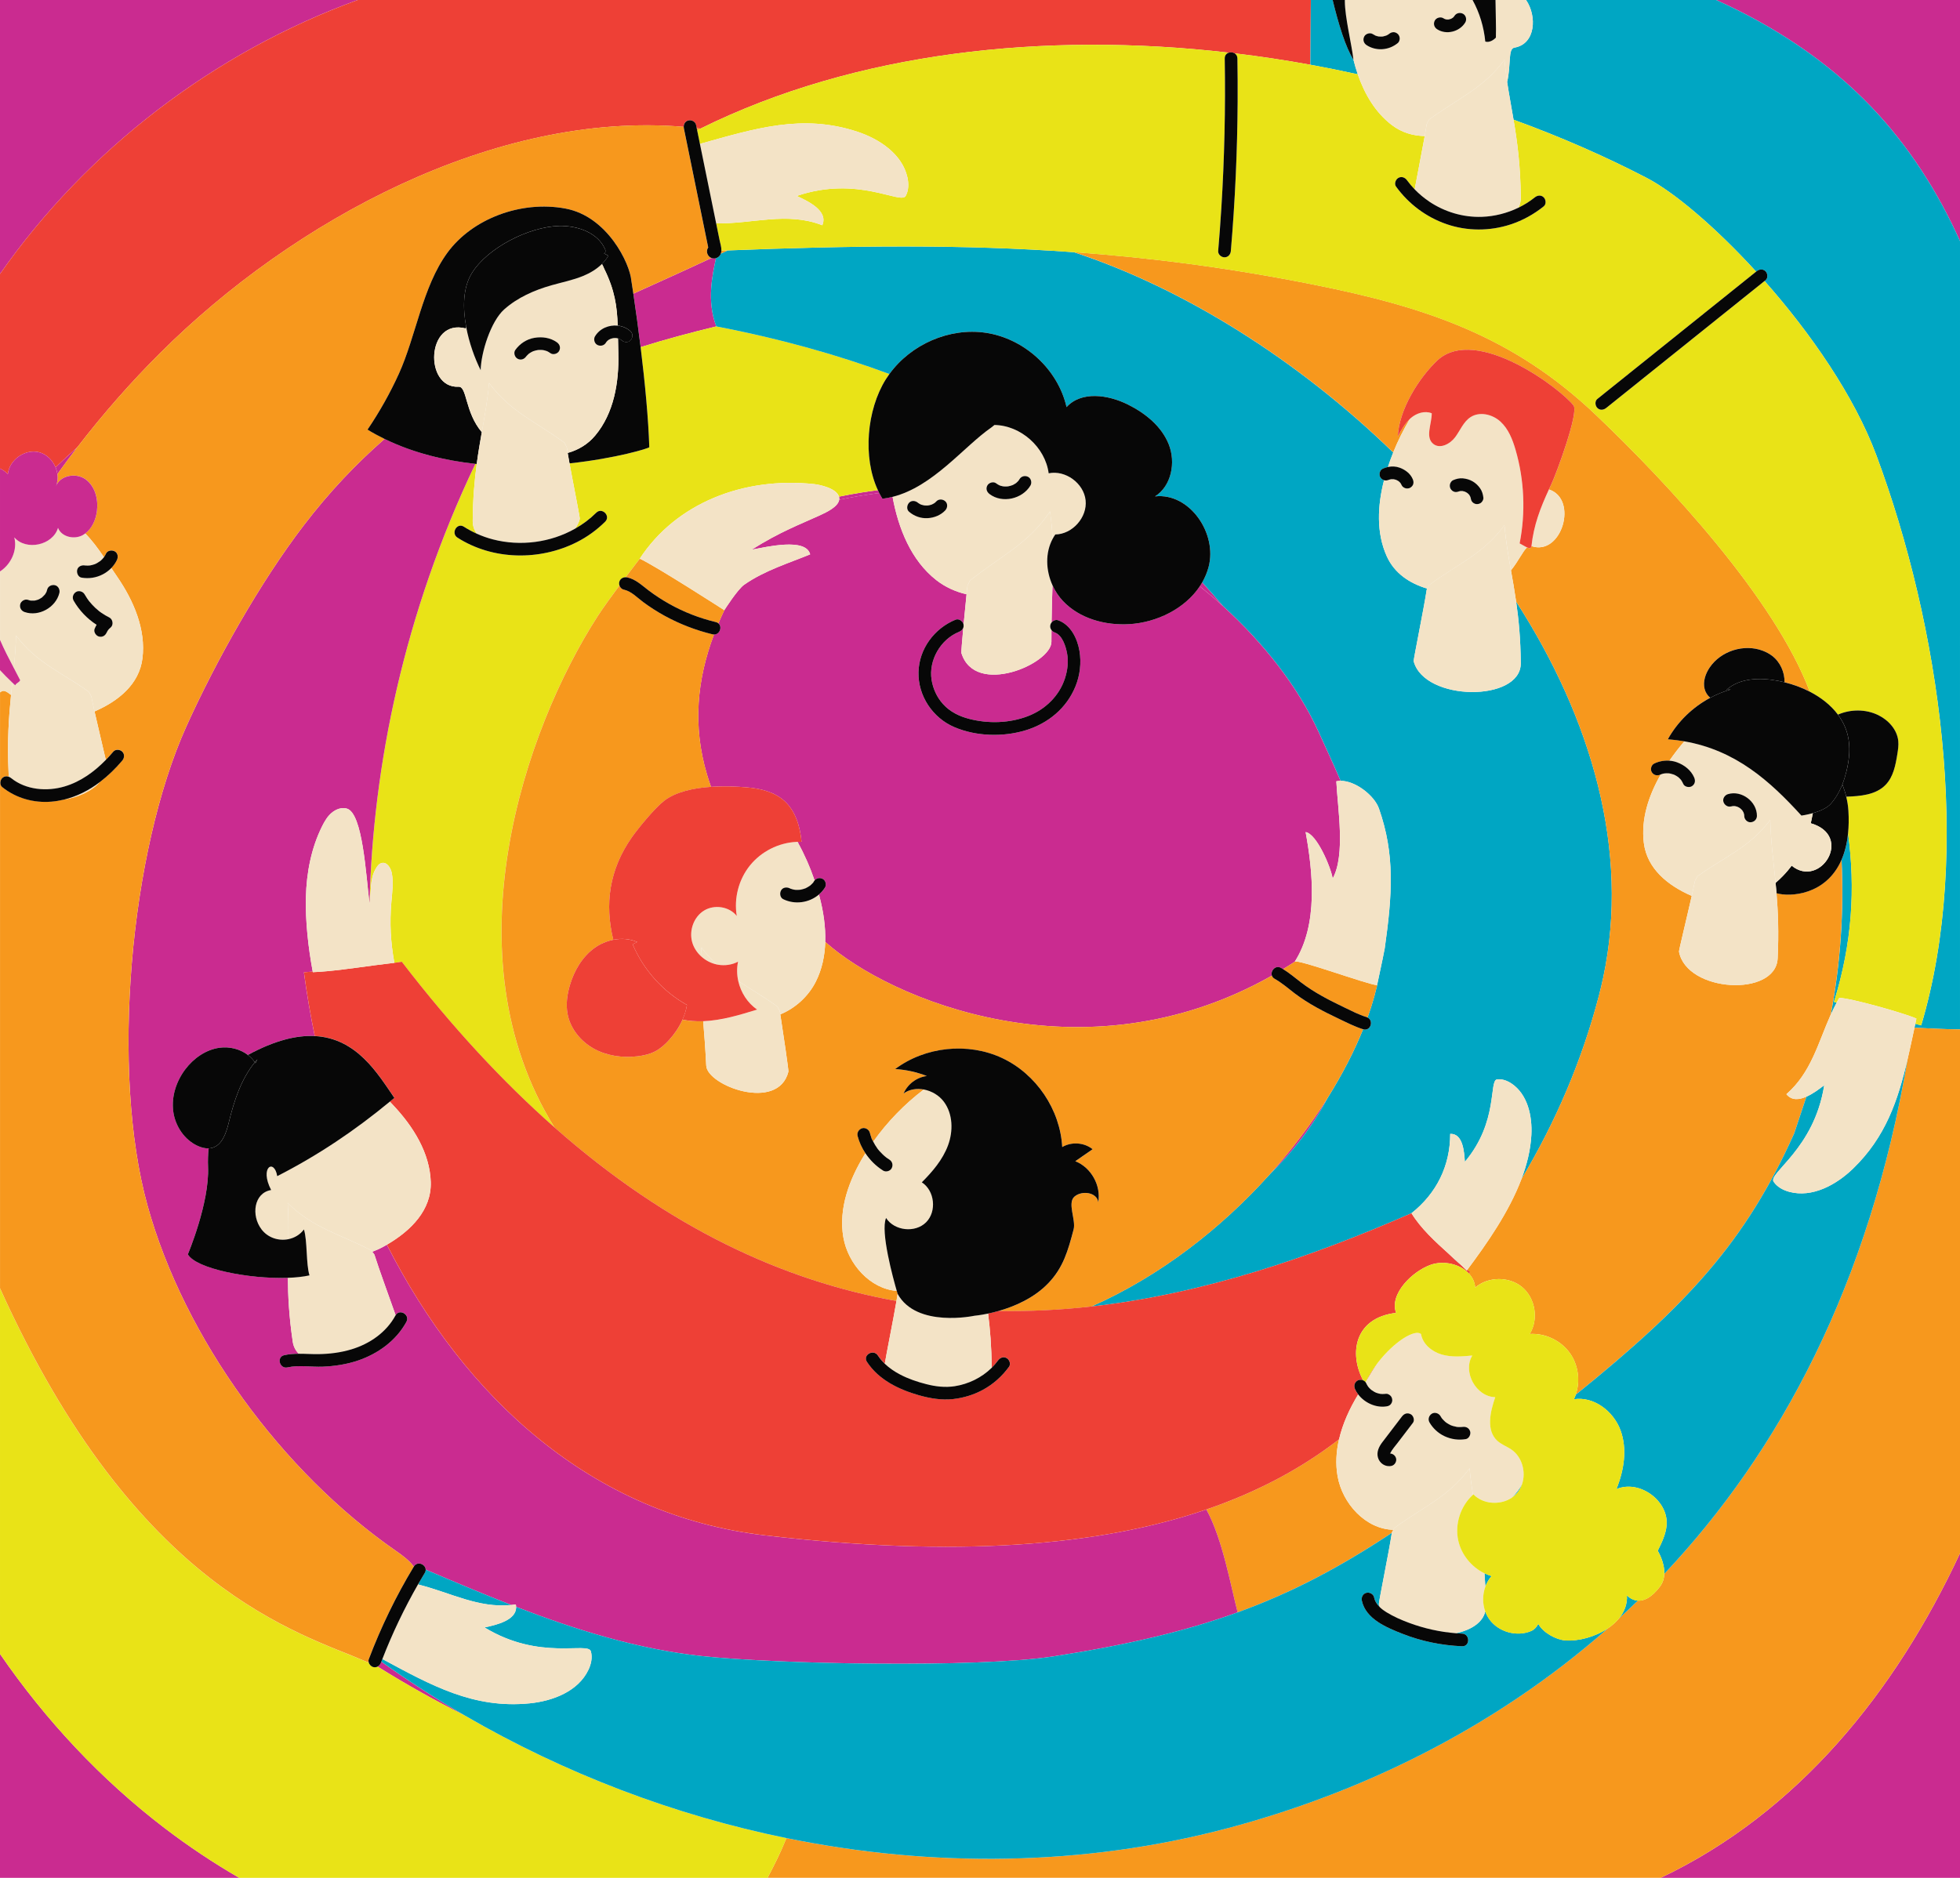 <svg xmlns="http://www.w3.org/2000/svg" width="1080" height="1034.98" viewBox="0 0 1080 1034.98"><g id="a"/><g id="b"><g id="c"><g id="d"><path d="M0 0H197.06V0H0V150.99v0V0z" fill="none"/><path d="M0 911.56v0V1034.98v0V911.56z" fill="none"/><path d="M0 911.56v123.42H131.81c-14.15-8.2-27.79-17.27-40.78-27.18C55.7 980.87 25.15 948.13.0 911.56z" fill="#ca2b90"/><path d="M674.02 334.17c-3.7-4.37-7.55-8.77-11.58-13.2-.42.73-.86 1.45-1.33 2.15 4.42 3.56 8.73 7.24 12.91 11.05z" fill="#ca2b90"/><path d="M209.92 916.36c-.37.97-1.03 1.75-1.88 2.19 16.34 10.19 32.3 19.09 48.19 27.05-15.84-9.19-31.23-19.12-46.11-29.75-.07.17-.14.34-.2.51z" fill="#ca2b90"/><path d="M0 150.99C48.11 82.21 118.17 28.74 197.06.0H0V150.99z" fill="#ca2b90"/><path d="M883.4 538.77c-.72 3.24-1.5 6.5-2.31 9.77.06-.23.13-.46.19-.69.78-3.02 1.48-6.05 2.13-9.08z" fill="#ca2b90"/><path d="M394.69 179.89c-5.43-14.22-2.02-28.72-.16-37.6-.82.24-1.68.19-2.48-.1-14.76 6.89-29.11 13.34-43.05 19.67 1.41 9.45 2.78 19.46 4.01 29.47 13.42-4.23 27.37-7.96 41.69-11.43z" fill="#ca2b90"/><path d="M1031.13 58.93c20.57 21.53 36.67 46.77 48.87 73.96V0H945.64c31.91 14.36 61.37 33.7 85.49 58.93z" fill="#ca2b90"/><path d="M915.09 1034.98H1080V856.11c-35.69 76.41-89.08 142.74-164.91 178.87z" fill="#ca2b90"/><path d="M731.62 604.97c-8.99 14.35-19.83 28.79-32.29 42.61 13.03-12.75 24.08-26.99 32.29-42.61z" fill="#ca2b90"/><path d="M31.64 261.29c3.63-5.07 7.35-10.06 11.13-14.97-4.17 3.71-8.23 7.47-12.15 11.26.5 1.19.84 2.44 1.02 3.71z" fill="#ca2b90"/><path d="M462.4 275.46c7.32-1.53 14.71-2.77 22.1-3.72-.27-.52-.5-1.05-.75-1.58-2.96.38-5.92.79-8.87 1.26-4.21.67-8.41 1.44-12.6 2.31.07.24.14.48.17.73.04.34.01.67-.04 1z" fill="#ca2b90"/><path d="M4.32 261.36c.75-7.92 9.46-14.06 17.17-12.11 4.18 1.06 7.47 4.36 9.12 8.33 3.92-3.8 7.97-7.55 12.15-11.26 14.29-18.54 29.59-35.89 45.42-51.67C161.82 121.24 273.07 61.16 376.71 69.91c-.03-1.59.86-3.07 2.51-3.53 1.73-.47 3.91.59 4.29 2.44.12.6.25 1.2.37 1.81.7.08 1.4.16 2.1.25 85.32-42.23 189.4-53.58 291.16-41.86 1.02-.31 2.18-.19 3.1.36 14 1.68 27.95 3.78 41.79 6.31.09-11.89.18-23.79.27-35.68H197.06C118.17 28.74 48.11 82.21.0 150.99h0v107.26c1.61.74 3.09 1.76 4.32 3.11z" fill="#ee4036"/><path d="M1008.75 559.33c1.01-2.26 2.09-4.5 3.27-6.72l-1.46-.39c10.11-32.55 11.83-62.72 7.78-92.9-.57 5.74-1.85 10.54-3.6 14.56 1.35 28.58-.56 57.3-5.98 85.45z" fill="#00a6c3"/><path d="M834.49 26.25c-3.67.62-1.76 9.13-4.02 18.95 1.03 6.88 2.32 13.59 3.53 20.77 25.57 9.31 50.14 20.02 73.25 32.01 15.13 7.85 37.89 27.06 60.43 51.74.08-.06.16-.13.24-.19 1.47-1.18 3.48-1.45 4.93.0 1.23 1.23 1.47 3.75.0 4.93-.18.14-.35.28-.53.42 25.19 28.48 49.43 63.31 61.65 96.18 34.82 93.67 53.2 218.32 24.65 314.09l-3.24-.87c-.15.72-.31 1.43-.46 2.15 8.5.46 16.77.83 25.08.95V132.89c-12.2-27.18-28.3-52.43-48.87-73.96-24.11-25.23-53.58-44.57-85.49-58.93h-104.75c6.06 8.79 5.38 24.25-6.4 26.25z" fill="#00a6c3"/><path d="M722.04 35.68c8.75 1.6 17.46 3.36 26.12 5.28-.91-2.65-1.71-5.34-2.38-8.06v.02c-4.25-6.61-8.23-19.53-11.46-32.92h-12.01c-.09 11.89-.18 23.79-.27 35.68z" fill="#00a6c3"/><path d="M1051.11 583.84h0c-20.92 124.02-70.56 216.3-134.04 283.57-.1 2.41-.76 4.85-2.41 7.05-4.82 6.39-9.02 7.94-12.17 7.74-3.41 3.31-6.86 6.56-10.34 9.73-1.7 2.09-3.8 3.95-6.16 5.53-63.82 56.29-137.92 91.15-209.72 110.21-79.23 21.03-162.66 21.82-242.95 5.41-3.35 8.37-6.86 15.21-10.39 21.89h492.16c75.83-36.14 129.22-102.47 164.91-178.87V567.37c-8.31-.13-16.58-.49-25.08-.95-1.27 5.96-2.5 11.77-3.81 17.41z" fill="#f7981d"/><path d="M91.02 1007.8c12.99 9.91 26.63 18.98 40.78 27.18H422.93c3.53-6.68 7.05-13.53 10.39-21.89-62.05-12.68-122.21-35.65-177.09-67.49-15.89-7.97-31.84-16.86-48.19-27.05-.7.36-1.52.49-2.41.25-1.19-.33-2.21-1.44-2.51-2.68l-1.09-.17c-37.33-16.13-126.79-39.2-202.03-205.85v201.47H0c25.15 36.57 55.7 69.3 91.02 96.24z" fill="#e9e317"/><path d="M210.29 475.66c2.95-.75 5.13 2.8 5.65 5.8.91 5.19.15 10.51-.29 15.76-.99 11.61-.43 22 1.65 33.47 2.86-.39 4.09-.59 4.09-.59 27.87 36.27 55.95 66.42 84.1 91.26-59.22-95.21-16.3-219.51 23.75-281.62 2.96-4.59 7.68-11.11 12.1-17.06-.21-.65-.25-1.36-.07-2 .44-1.61 1.89-2.5 3.44-2.51 4.39-5.83 7.82-10.26 7.82-10.26 19.99-30.58 57.08-45.24 96.04-41.1 2.84.3 12.32 2.18 13.7 6.92 4.19-.87 8.4-1.64 12.6-2.31 2.95-.47 5.91-.88 8.87-1.26-8.49-18.22-6.1-44.33 4.31-61.03.64-1.02 1.31-2.01 2.02-2.99-28.16-10.44-59.76-19.39-95.39-26.24-14.32 3.48-28.26 7.2-41.69 11.43 2.45 19.97 4.32 39.89 4.78 55.15.02.55-18.22 6.15-43.96 8.92 2.29 12.54 5.83 30 5.66 30.62-.52 1.96-1.41 3.74-2.59 5.36 4.23-2.4 8.17-5.32 11.65-8.79 3.19-3.17 8.12 1.76 4.93 4.93-4.56 4.53-9.84 8.37-15.58 11.27-20.47 10.36-46.33 10.01-65.82-2.48-3.77-2.42-.27-8.45 3.52-6.02 2.3 1.47 4.69 2.76 7.15 3.87-1.46-2.01-2.28-4.37-2.26-7.06.09-12.22.99-22.33 2.2-31.36-.25-.03-.5-.06-.74-.08-39.27 82.34-56.49 166.47-58.3 242.49 1-6.66.04-13.37 3.34-19.23.78-1.39 1.77-2.86 3.32-3.25z" fill="#e9e317"/><path d="M217.3 530.69c-3.22.32-7.11.83-11.33 1.4 5.17-.59 8.86-1.06 11.33-1.4z" fill="#e9e317"/><path d="M804.86 697.05c-2.02-1.87-4.13-3.77-6.27-5.7 1.73 1.78 3.75 3.65 6.27 5.7z" fill="#00a6c3"/><path d="M543.13 183.39c21.22 3.13 39.82 20.07 44.56 40.98 8.14-8.98 22.93-6.84 33.78-1.44 9.61 4.78 18.58 11.99 22.54 21.96 3.96 9.97 1.49 22.95-7.57 28.69 19.06-2.15 34.49 20.44 29.51 38.96-.8 2.99-2 5.81-3.5 8.43 4.03 4.42 7.88 8.83 11.58 13.2 22.48 20.49 41.19 44.34 52.53 69.18 3.91 8.57 8.14 17.67 12.14 27.02 8.08-.07 18.58 8 21.13 15.26 8.89 25.32 7.39 47.25 3.19 77.08-.18 1.28-2.01 9.9-3.2 15.48h0c-1.32 7.15-3.43 14.74-6.26 22.62 3.54 1.71 1.69 7.76-2.4 6.49-.02.0-.04-.02-.06-.02-4.89 12.15-11.44 24.88-19.46 37.69-8.2 15.62-19.26 29.85-32.29 42.61-26.28 29.16-59.71 55.55-97.98 72.51 62-6.93 121.43-27.37 176.39-51.41 13.83-10.94 21.32-26.11 21.34-43.74 7-.26 7.71 9.68 8.07 15.41 18.65-22.13 13.15-44.84 17.75-45.43 2.83-.36 5.67.74 8.04 2.33 8.77 5.93 11.43 17.77 10.86 28.35-.44 8.17-2.46 16.35-5.5 24.36 18.82-31.47 33.42-65.41 42.78-101.41.81-3.27 1.59-6.53 2.31-9.77 14.89-70.23-6.56-142.81-47.98-207.2 1.39 9.68 2.46 20.55 2.56 33.95.16 21.52-53.15 21.21-59.01-1.08-.21-.79 5.64-29.13 7.18-39.5l.28-.53c-9.68-2.9-18.01-8.36-22.29-17.81-5.88-13-5.1-27.97-1.52-41.91-.78-.23-1.48-.73-2-1.53-.97-1.5-.39-3.97 1.25-4.77.92-.45 1.9-.77 2.89-.98.89-2.7 1.86-5.38 2.92-8.02-52.29-50.87-115.33-90.5-175.95-110.39-61.9-4.46-122.83-3.63-190.81-.98-1.25.59-2.5 1.18-3.75 1.77-.08.21-.15.43-.26.62-.55.97-1.43 1.6-2.39 1.88-1.86 8.88-5.26 23.38.16 37.6 35.63 6.86 67.22 15.8 95.39 26.24 11.85-16.36 33.03-25.7 53.06-22.75z" fill="#00a6c3"/><path d="M767.74 843.16c-15.21-.38-28.08-14.41-30.72-29.6-1.18-6.77-.74-13.59.8-20.26-20.45 15.84-44.55 28.89-73.12 38.67 8.97 16.03 13.67 43.16 17.26 56.68h0c29.94-10.85 56.34-24.84 84.94-43.8.0-.04.01-.09.02-.13l.81-1.56z" fill="#f7981d"/><path d="M776.85 230.92c-2.86 2.68-4.78 6.22-6.62 9.68.57-14.55 11.41-32.25 22.04-42.19 21.51-19.2 67.93 16.02 74.8 25.11 2.96 3.92-9.51 37.57-12.2 43.26-.48 1.01-.93 2-1.39 2.99 16.34 5.31 7.08 36.85-9.61 31.23-.15 1.37-1.17 1.28-2.45.71-2.26 1.99-4.61 7.35-8.85 12.65.97 5.48 1.97 11.11 2.85 17.21 41.41 64.4 62.87 136.98 47.98 207.2-.64 3.03-1.35 6.06-2.13 9.08-.06.23-.13.46-.19.69-9.36 36-23.96 69.95-42.78 101.41-6.82 17.97-18.79 35.17-29.79 49.91.49.36.99.72 1.51 1.09-.17.36-.35.72-.53 1.08 1.89 2.09 3.15 4.65 3.36 7.63 7.13-6.2 18.83-6.27 26.02-.14 7.2 6.12 9.01 17.68 4.03 25.71 8.71-.56 17.57 3.78 22.46 11.01 4.39 6.48 5.43 15.07 2.89 22.46 61.68-49.83 93.56-84.36 120.37-144.03l6.75-20.25c-4.06 1.8-8.17 2.2-11.04-1.36 13.62-11.86 17.41-28.13 24.39-43.74 5.42-28.15 7.33-56.86 5.98-85.45-8.56 19.66-28.62 20.57-35.82 18.4.84 10.22 1.32 21.68.63 35.96-1.05 21.49-50.19 18.77-54.35-3.75-.12-.63 4.21-18.26 7.02-30.71-13.18-5.71-24.63-14.98-26.4-29.21-1.63-13.09 2.67-26.12 9.3-37.69-.02.0-.04.0-.05.01-.02.0-.03.02-.05.02-1.75.86-3.69.43-4.77-1.25-.97-1.5-.39-3.96 1.25-4.77 2.62-1.29 5.54-1.83 8.42-1.61 2.56-3.71 5.31-7.28 8.24-10.71-2.93-.51-5.97-.9-9.12-1.14 5.36-9.66 13.62-17.65 23.36-22.86-1.51-1.27-2.65-3.04-3.11-4.95-.97-4 .47-8.26 2.76-11.68 6.18-9.21 19.02-13.26 29.37-9.28 1.8.69 3.52 1.6 5.06 2.77 4.45 3.38 6.97 9.02 6.86 14.58 4.77 1.18 9.52 2.91 13.92 5.17-19.28-51.34-78.25-114.82-117.96-152.59-45.66-43.43-93.75-59.4-155.54-71.74-46.22-9.23-89.34-14.81-131.98-17.88 60.61 19.89 123.66 59.51 175.95 110.39 2.57-6.38 5.64-12.56 9.16-18.47z" fill="#f7981d"/><path d="M234.56 865.1c15.61 6.67 31.31 13.33 47.17 19.5.83-.08 1.67-.18 2.51-.31.09.46.13.91.14 1.34 33.07 12.75 66.86 23.25 101.98 27.09 41.78 4.57 152.42 6.65 193.96.23 40.64-6.29 72.8-13.84 101.65-24.3h0c-3.59-13.52-8.3-40.65-17.26-56.68-59.3 20.3-137.87 26.52-243.16 14.26-95.6-11.13-165.55-75.92-208.39-160.19-.6.35-1.2.7-1.8 1.03-2.15 1.18-4.22 2.1-6.22 2.82l1.16 1.58c2.37 7.62 8.81 25.15 11.71 33.44 2.19-3.8 8.09-.31 5.96 3.61-5.63 10.36-15.62 17.57-26.64 21.32-6.23 2.12-12.85 3.12-19.41 3.4-6.41.27-13.16-1.03-19.46.4-4.38.99-6.23-5.73-1.85-6.73 2.65-.6 5.32-.77 8-.79-1.73-1.76-2.89-3.94-3.28-6.59-2.05-13.86-2.63-25.15-2.7-35.27-21.41.78-50.75-5.05-55.12-12.96.0.0 11.96-28.31 11.13-48.13-.14-3.41-.02-6.84.32-10.25-1.96.08-3.96-.46-5.77-1.26-7.53-3.32-12.68-11.05-13.73-19.21-1.05-8.16 1.71-16.57 6.67-23.13 4.59-6.07 11.28-10.8 18.81-11.86 5.46-.77 11.3.66 15.64 3.96 14.9-8.09 26.94-10.92 36.85-10.41-2.41-11.64-4.4-23.36-5.97-35.09 1.67-.15 3.28-.29 4.85-.44-2.44-13.17-4.08-27.61-3.75-40.98.34-13.48 2.92-27.06 8.94-39.13 1.35-2.72 2.92-5.41 5.24-7.37 2.31-1.96 5.54-3.2 8.44-2.32 8.69 2.62 10.46 36.46 12.44 52.49v-.03c1.81-76.02 19.04-160.15 58.31-242.49-16.93-1.88-34.19-6.02-50-13.74-15.54 13.53-30.35 29.09-44.48 47.54-24.05 31.4-48.39 74.67-64.67 110.72-31.37 69.44-41.83 190.76-21.52 264.2 20.31 73.44 74.19 146.88 136.78 190.33 3.58 2.48 7.44 5.3 9.97 8.74l.02-.03c1.94-3.21 6.46-1.28 6.53 1.69z" fill="#ca2b90"/><path d="M821.89 868.65c-1.35-.39-2.65-.91-3.9-1.52.19 2.37.35 4.82.47 7.37.78-2.14 1.92-4.14 3.43-5.85z" fill="#00a6c3"/><path d="M833.04 825.44c1.08-.73 2.08-1.58 2.94-2.59 1.24-1.46 2.14-3.15 2.73-4.95-1.46 2.83-3.4 5.43-5.67 7.53z" fill="#00a6c3"/><path d="M896.48 879.24c.29 4.86-1.43 9.12-4.33 12.69 3.48-3.18 6.93-6.42 10.34-9.73-3.75-.24-6.01-2.96-6.01-2.96z" fill="#00a6c3"/><path d="M676.27 1007.68c71.8-19.06 145.9-53.92 209.72-110.21-7.06 4.76-16.34 7.17-23.46 6.64-5.19-.39-12.29-4.29-14.91-9.14-.73 1.64-2.23 3.24-3.88 3.94-7.91 3.39-18 .59-23.03-6.39-.97-1.34-1.73-2.81-2.29-4.36-1.49 6.26-7.98 10.27-16.18 12.01 1.13.09 2.27.16 3.4.21 4.48.19 4.49 7.17.0 6.97-11.18-.48-22.29-2.72-32.72-6.82-8.61-3.38-20.39-8.13-22.5-18.33-.38-1.85.52-3.76 2.44-4.29 1.73-.48 3.91.59 4.29 2.44.46 2.2 1.63 3.96 3.15 5.44-.2-.51-.39-1.03-.53-1.57-.21-.78 5.59-28.9 7.16-39.37-28.6 18.96-55 32.95-84.94 43.8h0c-28.86 10.46-61.01 18.01-101.65 24.3-41.54 6.43-152.18 4.34-193.96-.23-35.12-3.84-68.91-14.35-101.98-27.09.17 7.42-10.87 9.93-17.39 11.34 30.39 18.59 57 7.68 58.57 13.16.97 3.37.16 7.04-1.35 10.21-5.59 11.78-19.51 17.2-32.48 18.47-30.95 3.04-54.08-9.92-81.05-24.43-.19.48-.38.96-.57 1.45 14.87 10.63 30.27 20.56 46.11 29.75 54.88 31.84 115.04 54.81 177.09 67.49 80.28 16.41 163.72 15.62 242.95-5.41z" fill="#00a6c3"/><path d="M1021.06 644.09c-9.37 9.06-22.51 16.16-35.1 12.8-3.39-.91-6.71-2.66-8.66-5.58-3.16-4.75 22.38-17.97 27.88-53.17-2.63 2.01-6.19 4.7-9.79 6.3l-6.75 20.25c-26.81 59.67-58.69 94.2-120.37 144.03-.29.84-.61 1.67-1 2.48 10.99-1.68 21.79 6.63 25.64 17.05 3.85 10.43 1.94 22.21-2.25 32.5 12.53-5.41 28.79 6.27 27.67 19.87-.41 4.98-2.67 9.6-4.89 14.08.0.0 3.89 6.21 3.62 12.72 63.48-67.27 113.13-159.55 134.04-283.57h0c-5.3 22.74-12.13 42.91-30.04 60.24z" fill="#00a6c3"/><path d="M281.73 884.61c-15.86-6.18-31.56-12.84-47.17-19.5.01.58-.13 1.2-.51 1.83-1.11 1.84-2.2 3.68-3.27 5.54-.03.3-.09.59-.14.89 17.44 4.34 32.75 13.07 51.08 11.24z" fill="#00a6c3"/><path d="M385.99 70.88c-.7-.09-1.4-.17-2.1-.25.08.39.16.79.24 1.18.62-.31 1.24-.63 1.86-.93z" fill="#f7981d"/><path d="M202.03 915.94l1.09.17c-.13-.53-.13-1.08.07-1.61 6.73-17.73 15-34.83 24.81-51.06-2.54-3.44-6.39-6.26-9.97-8.74-62.58-43.45-116.47-116.89-136.78-190.33-20.31-73.44-9.85-194.76 21.52-264.2 16.28-36.05 40.62-79.32 64.67-110.72 14.13-18.45 28.95-34 44.48-47.54-3.2-1.56-6.35-3.26-9.41-5.13 6.65-9.82 12.43-20.12 17.27-30.76 9.44-20.78 13.01-47.9 26.71-66.69 13.7-18.78 40.59-28.97 65.1-24.4 23.16 4.32 35.5 30.32 36.3 39.7.37 2.35.73 4.77 1.1 7.21 13.94-6.33 28.29-12.78 43.05-19.67-.8-.3-1.53-.84-2-1.72-.8-1.46-.61-2.98.17-4.09-.15-.73-.3-1.47-.45-2.2-.28-1.37-.56-2.73-.84-4.1-.56-2.73-1.12-5.46-1.67-8.19-1.16-5.69-2.32-11.38-3.49-17.07-2.32-11.38-4.65-22.76-6.97-34.15-.05-.26-.07-.51-.08-.76-103.64-8.75-214.89 51.33-288.52 124.73-15.84 15.79-31.13 33.14-45.42 51.67-3.78 4.91-7.5 9.9-11.13 14.97.32 2.29.1 4.64-.82 6.8 2.16-6.11 11.04-7.7 16.31-3.93 5.27 3.77 7.1 10.98 6.31 17.41-.59 4.78-2.66 9.64-6.47 12.46 3.84 3.94 6.98 8.19 10.31 13.07.03-.04.05-.07.08-.11.41-.6.77-1.24 1.08-1.9.83-1.76 3.22-2.07 4.77-1.25 1.77.93 2.03 3.12 1.25 4.77-.77 1.64-1.86 3.15-3.14 4.47 1.04 1.56 2.12 3.16 3.28 4.85 9.08 13.23 15.88 29.06 13.89 44.99-1.78 14.23-13.22 23.5-26.4 29.21 2.02 8.98 4.84 20.66 6.21 26.7 1.44-1.48 2.82-3.01 4.14-4.57 1.22-1.45 3.69-1.25 4.93.0 1.41 1.41 1.21 3.49.0 4.93-3.67 4.35-7.73 8.3-12.25 11.77-.04.03-.09.06-.13.09-4.53 5.16-12.02 8.42-19.86 9.67-2.22.53-4.48.92-6.79 1.1-9.74.8-19.49-1.9-27.12-8.04-1.47-1.19-1.22-3.71.0-4.93 1.07-1.07 2.47-1.2 3.73-.71-.09-.51-.16-1.02-.19-1.56-.87-17.91.1-31.38 1.33-43.54-2.29-1.87-4.03-2.86-5.4-1.86-.22.16-.45.28-.67.42v328.47c75.24 166.65 164.71 189.72 202.03 205.85z" fill="#f7981d"/><path d="M397.49 138.15c-.02.57-.12 1.12-.32 1.64 1.25-.59 2.5-1.18 3.75-1.77-1.14.04-2.28.09-3.43.13z" fill="#f7981d"/><path d="M230.78 872.48c-.16.27-.31.54-.47.81.11.03.22.05.33.08.05-.3.11-.59.14-.89z" fill="#f7981d"/><path d="M385.66 79.32c30.45-8.5 56.39-16.72 86.68-6.75 12.38 4.08 24.78 12.41 27.65 25.13.78 3.42.76 7.18-.92 10.26-2.73 5.01-26.32-11.46-60.03.04 6.4 2.97 17.48 8.24 14.06 16.15-19.58-7.61-38.26-.68-58.49-1.04.02.11.05.23.07.34.6 2.96 1.21 5.92 1.81 8.88.36 1.75 1.08 3.88 1 5.82 1.15-.05 2.29-.09 3.43-.13 67.98-2.65 128.91-3.48 190.81.98 42.65 3.07 85.76 8.65 131.98 17.88 61.79 12.35 109.88 28.32 155.54 71.74 39.71 37.77 98.68 101.25 117.96 152.59 6.14 3.17 11.6 7.39 15.51 12.65 7-3.05 15.35-3.08 22.23.29 5.64 2.76 10.41 8.02 11.02 14.28.24 2.4-.14 4.81-.52 7.2-.97 6.08-2.2 12.55-6.48 16.96-5.39 5.55-13.91 6.23-21.66 6.51.6 2.5 1.03 5.07 1.19 7.7.28 4.6.19 8.76-.19 12.53 4.05 30.18 2.34 60.35-7.78 92.9l1.46.39c.47-.88.95-1.76 1.46-2.63 5.92.0 35.58 8.33 42.53 11.41-.21.96-.42 1.92-.62 2.88l3.24.87c28.54-95.77 10.17-220.42-24.65-314.09-12.22-32.88-36.46-67.71-61.65-96.18-6.32 5.07-12.65 10.14-18.97 15.22-22.75 18.25-45.5 36.49-68.25 54.74-1.47 1.18-3.48 1.45-4.93.0-1.23-1.23-1.47-3.75.0-4.93 6.5-5.21 13-10.43 19.5-15.64 22.67-18.18 45.34-36.37 68.01-54.55-22.54-24.68-45.3-43.89-60.43-51.74-23.11-11.98-47.68-22.7-73.25-32.01 2.03 11.98 3.86 25.29 3.99 43.03.01 2.02-.44 3.84-1.28 5.47 3.2-1.56 6.24-3.46 9.01-5.68 1.47-1.18 3.48-1.45 4.93.0 1.23 1.23 1.47 3.75.0 4.93-5.48 4.4-11.58 7.79-18.27 9.98-11.36 3.73-23.97 3.77-35.28-.16-11.21-3.88-20.88-11.1-27.83-20.7-1.11-1.53-.25-3.89 1.25-4.77 1.74-1.02 3.67-.27 4.77 1.25 1.29 1.78 2.71 3.46 4.24 5.05 1.15-6.35 3.84-19.88 5.54-29.38-6.47-.14-12.7-1.92-18.18-6.12-9.06-6.94-14.96-17.01-18.71-27.91-8.65-1.92-17.36-3.69-26.12-5.28-13.85-2.53-27.8-4.63-41.79-6.31.9.54 1.56 1.48 1.58 2.83.13 7.87.18 15.74.13 23.61-.16 27.54-1.42 55.07-3.75 82.52-.16 1.88-1.47 3.49-3.49 3.49-1.77.0-3.65-1.61-3.49-3.49.67-7.84 1.25-15.69 1.74-23.54 1.72-27.49 2.33-55.04 1.87-82.58-.03-1.75 1.01-2.81 2.3-3.19-101.77-11.71-205.84-.36-291.16 41.86-.62.31-1.24.62-1.86.93.51 2.5 1.02 5.01 1.53 7.51z" fill="#e9e317"/><path d="M622.23 344.01c-13.3.78-27.39-3.07-36.54-12.76-2.37-2.52-4.3-5.47-5.74-8.64-.19 5.73-.41 12.3-.52 20.48.86-1.06 2.33-1.69 3.65-1.22 6.86 2.48 10.54 9.98 11.71 16.8 1.14 6.63.33 13.48-2.22 19.71-4.9 11.98-15.01 20.3-27.28 24.08-12.48 3.85-27.37 3.44-39.43-1.7-11.93-5.09-20.07-17.22-19.75-30.3.31-12.83 8.74-24.16 20.47-28.94 1.75-.71 3.84.78 4.29 2.44.04.15.05.28.07.42.52-5.6 1.13-11.78 1.65-16.85-6.04-1.36-11.84-4.02-16.66-7.8-13.92-10.89-20.91-28.51-24.11-45.9-1.81.45-3.66.81-5.55 1.04-.64-1.01-1.22-2.07-1.77-3.15-7.39.95-14.78 2.2-22.1 3.72-.6 3.89-6.93 6.86-10.62 8.56-10.39 4.79-22.1 9.09-37.63 18.97 8.15-1.52 29.87-6.77 32.26 2.55-11.3 4.69-25.11 8.85-36.35 16.74-3.69 2.59-10.9 13.96-10.94 14.02-1.15 2.42-2.23 4.84-3.25 7.27 2.22 1.86.77 6.21-2.45 6.14-9.31 24.75-11.88 50.21-3.87 77.16.69 2.31 1.43 4.58 2.21 6.83 7.1-.48 14.22-.2 20.13.32 7.38.65 15.01 2.56 20.47 7.57 6.09 5.59 8.52 14.15 9.31 22.39l-2.21.05c3.75 6.8 6.89 13.93 9.4 21.28 1.1-1.33 2.91-1.71 4.48-.87 1.63.86 2.23 3.23 1.25 4.77-.93 1.47-2.07 2.76-3.35 3.86.09.32.18.64.27.96 2.15 8.12 3.46 16.7 3.2 25.09.1.09.2.18.3.27 34.48 31.01 141.79 77.24 245.83 18.36-.9-2.59 1.94-6.01 5.05-4.27.38.21.73.46 1.09.68 2.15-1.3 4.3-2.67 6.44-4.07 13.11-20.57 9.93-49.92 6-71.46 6.17.99 13.92 19.41 14.91 25.58 7.15-13.01 2.73-38.74 2.01-53.57.75-.18 1.53-.24 2.34-.24-4-9.35-8.23-18.45-12.14-27.02-11.34-24.84-30.05-48.69-52.53-69.18-4.18-3.81-8.49-7.49-12.91-11.05-8.23 12.36-23.69 19.99-38.88 20.88z" fill="#ca2b90"/><path d="M528.44 348.25c-10.15 4.13-16.81 15.56-15.11 26.42.77 4.91 2.95 9.67 6.29 13.36 3.81 4.21 8.81 6.69 14.25 8.13 10.63 2.8 22.35 2.48 32.65-1.49 9.43-3.63 17.12-11.03 20.28-20.72 1.45-4.44 2.06-9.28 1.18-13.9-.74-3.88-2.6-9.95-6.75-11.45-.75-.27-1.38-.74-1.84-1.33-.02 2.06-.03 4.21-.03 6.47.0 12.12-42.14 30.43-49.61 6.17-.13-.42.37-6.47 1.05-13.9-.38 1.01-1.27 1.8-2.36 2.25z" fill="#ca2b90"/><path d="M345.56 318.24c4.62.94 8 4.26 11.63 7.02 3.67 2.79 7.55 5.31 11.57 7.58 8.07 4.54 16.7 7.87 25.7 10.04.58.14 1.05.39 1.42.7 1.03-2.43 2.11-4.85 3.25-7.27h0s-38.08-24.54-46.59-28.39c0 0-3.44 4.43-7.82 10.26.28.0.56.02.85.07z" fill="#f7981d"/><path d="M713.42 530.1l.02-.03c-2.14 1.4-4.29 2.76-6.44 4.07 3.5 2.13 6.62 4.81 9.87 7.3 3.61 2.77 7.48 5.2 11.44 7.44 3.98 2.24 8.06 4.28 12.18 6.24 4.09 1.96 8.18 4.11 12.52 5.45.2.06.38.15.55.23 2.84-7.88 4.95-15.47 6.26-22.62h0c-.59 2.77-1.03 4.79-1.03 4.79-5.12-.26-44.4-14.76-45.37-12.88z" fill="#f7981d"/><path d="M699.34 647.57c12.45-13.82 23.3-28.26 32.29-42.61 8.02-12.8 14.57-25.54 19.46-37.69-4.6-1.42-8.93-3.66-13.26-5.72-4.22-2-8.41-4.07-12.49-6.34-4.16-2.32-8.2-4.86-11.99-7.75-3.61-2.74-6.99-5.76-10.96-7.98-.81-.45-1.29-1.08-1.53-1.75-104.04 58.88-211.35 12.64-245.83-18.36-.1-.09-.2-.18-.3-.27-.24 7.64-1.77 15.12-5.21 21.95-4.04 8.03-11.3 14.68-19.56 18.02 1.71 10.93 4.64 30.86 4.46 31.6-5.64 22.35-44.7 7.7-45.26-3.29-.52-10.2-1.13-17.98-1.68-24.51-.09.0-.18.01-.27.02-3.7.13-7.47-.15-11.13-.87-1.79 4.03-4.32 7.77-7.28 11.06-2.26 2.51-4.8 4.83-7.8 6.39-3.06 1.59-6.49 2.35-9.91 2.73-8.18.92-16.72-.26-23.91-4.25-7.19-3.99-12.88-10.97-14.42-19.06-1-5.25-.26-10.71 1.25-15.83 2.35-7.99 6.75-15.61 13.49-20.51 3.09-2.24 6.7-3.82 10.45-4.57-4.77-19.58-2.34-38.54 10.23-56.47 3.64-5.19 12.83-16.35 17.88-20.19 6.43-4.9 16.06-6.98 25.73-7.63-.79-2.24-1.53-4.52-2.21-6.83-8.02-26.95-5.45-52.41 3.87-77.16-.26.0-.53-.04-.82-.11-9.16-2.21-18.04-5.64-26.31-10.16-4.14-2.26-8.12-4.81-11.9-7.62-3.29-2.44-6.54-6.01-10.69-6.85-1.16-.24-2.01-1.19-2.37-2.29-4.42 5.95-9.14 12.48-12.1 17.06-40.04 62.11-82.97 186.41-23.75 281.62 63.06 55.63 126.45 84.57 188.47 95.71.25-1.49.47-2.83.64-3.95.0.0-.18-.59-.48-1.62-14.65-1.11-26.87-14.78-29.43-29.53-2.75-15.81 3.28-31.95 11.71-45.61.15-.24.31-.48.46-.72-1.92-2.89-3.4-6.07-4.29-9.45-.5-1.89.62-3.7 2.44-4.29 1.78-.58 3.83.67 4.29 2.44.22.84.47 1.68.77 2.5.12.33.23.96.47 1.22-.17-.39-.2-.47-.09-.23.04.08.07.16.11.24.09.2.18.4.28.59.1.2.21.39.32.59 7.77-10.91 17.19-20.64 27.85-28.74-3.87-.71-7.88-.13-11.1 2.18 2.19-5.13 7.24-8.93 12.78-9.61-5.57-2.17-11.47-3.47-17.44-3.83 16.6-12.43 40.12-14.86 58.91-6.09 18.79 8.77 32.03 28.37 33.15 49.08 5.12-3.05 12.11-2.55 16.75 1.19-3.18 2.2-6.37 4.41-9.55 6.61 8.69 3.42 14.28 13.37 12.66 22.57-.71-5.41-8.86-6.62-13.05-3.12-4.19 3.5.86 12.89-.54 18.17-3.1 11.68-5.62 20.94-13.99 29.66-8 8.33-18.87 12.85-27.35 15.26 17.2.31 34.26-.58 51.12-2.46 38.27-16.96 71.71-43.35 97.98-72.51z" fill="#f7981d"/><path d="M555.25 268.06h-.02s-.03.02-.04.03c.01-.01.04-.02.07-.03z" fill="#f3e3c6"/><path d="M555.34 268.06c.28-.02.32-.04.27-.05-.12.01-.26.03-.35.05.03.0.06.0.08.0z" fill="#f3e3c6"/><path d="M511.34 278.59s.1-.02.15-.03c-.05.0-.11.02-.15.03z" fill="#f3e3c6"/><path d="M511.49 278.55s.05.0.07.0c.48-.05.19-.04-.07.0z" fill="#f3e3c6"/><path d="M513.5 278.03h-.04s-.04.04-.06.06c.02-.02.07-.04.1-.06z" fill="#f3e3c6"/><path d="M513.59 278c.39-.15.23-.12.04-.04-.04.02-.08.04-.12.07.03.0.06-.02.08-.03z" fill="#f3e3c6"/><path d="M515.93 319.75c4.82 3.77 10.62 6.44 16.66 7.8.17-1.71.34-3.29.49-4.68l1.31-2.8c16.92-13.62 32.13-20.14 44.22-38.19.73 5.73 1.18 10.58 1.43 15.06.43-.8.9-1.59 1.44-2.35 9.45-.13 17.72-9.46 16.7-18.86-1.02-9.4-11.09-16.75-20.35-14.86-1.9-14.41-15.34-26.38-29.87-26.63l-1.73 1.38c-15.26 10.58-32.11 32.64-54.41 38.23 3.19 17.38 10.19 35.01 24.11 45.9zm32.89-53.44c.36.27.72.52 1.11.75.11.06.85.37.96.48h0c.14.05.28.1.42.14.39.12.78.22 1.18.3.11.02.38.02.51.08.37.03.74.05 1.11.05.37.0.75-.03 1.12-.05.11-.06.31-.07.37-.06.06.0.1-.01.13-.02.76-.15 1.49-.38 2.23-.64h.01c.17-.09.33-.17.5-.25.36-.19.71-.39 1.05-.62.13-.09.26-.18.39-.27.26-.24.53-.46.78-.72.16-.16.31-.32.45-.49.12-.13.55-.43.15-.16-.39.25.0-.02.12-.19.13-.19.24-.38.36-.57 1-1.67 3.09-2.14 4.77-1.25 1.66.87 2.19 3.2 1.25 4.77-4.4 7.38-15.48 10.01-22.49 4.72-1.56-1.18-2.22-2.94-1.25-4.77.81-1.53 3.31-2.35 4.77-1.25zm-47.92 15.71c-1.48-1.27-1.2-3.62.0-4.93 1.34-1.46 3.55-1.19 4.93.0.01.01.03.02.05.04.54.32.22.17.0.0-.04-.02-.07-.04-.12-.07.11.07.22.16.33.23.28.19.57.36.86.52.12.06.24.12.36.18h.02c.09.05.21.09.26.11.16.06.32.11.48.15.29.09.58.16.88.22.12.03.25.05.37.07.58.04 1.15.07 1.73.04.15.0.29-.02.44-.03.25-.05.5-.09.74-.14.33-.08.65-.17.97-.28.09-.03.17-.06.26-.09.05-.03.1-.06.16-.08.22-.12.49-.22.68-.33.25-.14.5-.3.74-.46.47-.45.24-.16.03-.02.0.0-.02.01-.03.02-.04.03-.07.06-.11.1.1-.09.21-.17.31-.26.25-.22.49-.46.73-.71 1.34-1.42 3.57-1.25 4.93.0 1.42 1.3 1.25 3.6.0 4.93-2.55 2.71-6.17 4.14-9.84 4.32-3.73.19-7.34-1.13-10.15-3.55z" fill="#f3e3c6"/><path d="M534.4 320.06l-1.31 2.8c-.15 1.39-.31 2.97-.49 4.68-.52 5.06-1.12 11.24-1.65 16.85.09.58.04 1.13-.15 1.62-.68 7.43-1.18 13.48-1.05 13.9 7.46 24.26 49.61 5.95 49.61-6.17.0-2.26.0-4.41.03-6.47-.63-.81-.91-1.84-.6-2.96.12-.44.35-.85.64-1.22.11-8.18.33-14.75.52-20.48-3.72-8.2-4.09-17.92.09-25.68-.25-4.48-.7-9.33-1.43-15.06-12.09 18.04-27.3 24.57-44.22 38.19z" fill="#f3e3c6"/><path d="M486.28 274.88c1.89-.22 3.74-.58 5.55-1.04 22.31-5.59 39.15-27.65 54.41-38.23l1.73-1.38c14.53.24 27.96 12.22 29.87 26.63 9.26-1.89 19.33 5.46 20.35 14.86 1.02 9.4-7.25 18.73-16.7 18.86-.53.76-1 1.55-1.44 2.35-4.18 7.76-3.81 17.47-.09 25.68 1.44 3.17 3.37 6.12 5.74 8.64 9.14 9.69 23.24 13.54 36.54 12.76 15.19-.9 30.65-8.52 38.88-20.88.47-.7.91-1.42 1.33-2.15 1.5-2.63 2.7-5.44 3.5-8.43 4.98-18.52-10.45-41.11-29.51-38.96 9.07-5.74 11.53-18.72 7.57-28.69-3.96-9.97-12.93-17.18-22.54-21.96-10.85-5.4-25.64-7.55-33.78 1.44-4.74-20.92-23.34-37.85-44.56-40.98-20.03-2.95-41.21 6.38-53.06 22.75-.7.97-1.38 1.97-2.02 2.99-10.41 16.7-12.8 42.82-4.31 61.03.25.53.48 1.06.75 1.58.56 1.08 1.14 2.14 1.77 3.15z" fill="#070707"/><path d="M446.25 488.21c.07-.02.16-.1.24-.18-.06.04-.13.1-.24.18z" fill="#f3e3c6"/><path d="M451.53 494c-.08-.32-.18-.64-.27-.96-5.32 4.55-13.17 5.72-19.64 2.56-1.75-.85-2.08-3.2-1.25-4.77.92-1.75 3.13-2.05 4.77-1.25.15.07.29.14.44.21.06.02.13.04.19.06.34.12.69.23 1.04.32.37.1.75.17 1.13.24.19.0.38.03.57.05.79.05 1.58.01 2.37-.06.19-.04.38-.07.58-.11.36-.07.71-.16 1.07-.26.39-.11.78-.24 1.16-.38.12-.04.19-.07.24-.08.1-.05.19-.11.27-.15.69-.34 1.36-.73 1.99-1.17.1-.07.2-.14.3-.21l.03-.02s.09-.09.12-.12c.3-.26.6-.54.88-.83.18-.19.43-.41.62-.64.0-.01.02-.08.14-.25.12-.17.23-.34.33-.51.09-.14.19-.26.29-.38-2.5-7.35-5.65-14.48-9.4-21.28h-.53c-9.88.45-19.48 5.3-25.69 13-6.21 7.7-8.92 18.11-7.26 27.86-4.09-5.25-12.31-6.49-17.99-3.02-5.68 3.46-8.38 10.98-6.6 17.39.82 2.96 2.52 5.6 4.75 7.7.08-1.51.19-3.09.31-4.75 2.71 3.62 5.54 6.67 8.48 9.39.22.05.45.1.68.14 3.74.63 7.7.1 11.06-1.68-.75 3.51-.67 7.16.11 10.66 6.72 4.47 13.91 8.54 21.54 14.06l1.32 2.48c.09.57.19 1.19.29 1.83 8.26-3.34 15.52-9.99 19.56-18.02 3.44-6.83 4.98-14.31 5.21-21.95.26-8.39-1.05-16.97-3.2-25.09z" fill="#f3e3c6"/><path d="M435.19 489.63c.1.08.24.12.38.16-.13-.05-.25-.11-.38-.16z" fill="#f3e3c6"/><path d="M386.48 522.18c-.13 1.66-.23 3.24-.31 4.75 2.44 2.3 5.51 3.94 8.8 4.64-2.94-2.71-5.78-5.76-8.48-9.39z" fill="#f3e3c6"/><path d="M428.34 554.75c-7.63-5.52-14.82-9.6-21.54-14.06 1.4 6.3 5.09 12.11 10.42 15.77-9.72 3-19.59 6.01-29.75 6.4.55 6.53 1.15 14.31 1.68 24.51.56 10.99 39.63 25.63 45.26 3.29.19-.74-2.74-20.67-4.46-31.6-.1-.64-.2-1.26-.29-1.83l-1.32-2.48z" fill="#f3e3c6"/><path d="M417.22 556.46c-5.33-3.66-9.02-9.47-10.42-15.77-.78-3.5-.86-7.15-.11-10.66-3.35 1.78-7.31 2.31-11.06 1.68-.23-.04-.45-.09-.68-.14-3.28-.69-6.36-2.34-8.8-4.64-2.23-2.1-3.93-4.74-4.75-7.7-1.78-6.41.91-13.93 6.6-17.39 5.68-3.46 13.9-2.22 17.99 3.02-1.66-9.75 1.05-20.16 7.26-27.86 6.21-7.7 15.81-12.55 25.69-12.99h.53l2.21-.06c-.79-8.23-3.22-16.79-9.31-22.39-5.46-5.01-13.09-6.92-20.47-7.57-5.91-.52-13.04-.8-20.13-.32-9.67.65-19.3 2.73-25.73 7.63-5.04 3.84-14.24 15-17.88 20.19-12.56 17.93-14.99 36.88-10.23 56.47 4.44-.88 9.06-.58 13.19 1.23l-2.54 1.2c5.92 14.05 16.63 26.04 29.94 33.48-.45 2.81-1.31 5.53-2.46 8.12 3.66.72 7.43 1 11.13.87.09.0.18-.01.27-.02 10.16-.4 20.03-3.41 29.75-6.4z" fill="#ee4036"/><path d="M348.59 520.41l2.54-1.2c-4.14-1.82-8.75-2.11-13.19-1.23-3.75.74-7.36 2.32-10.45 4.57-6.74 4.9-11.14 12.51-13.49 20.51-1.51 5.13-2.25 10.58-1.25 15.83 1.54 8.08 7.23 15.06 14.42 19.06 7.19 3.99 15.74 5.17 23.91 4.25 3.42-.39 6.85-1.14 9.91-2.73 3-1.56 5.54-3.87 7.8-6.39 2.96-3.29 5.48-7.02 7.28-11.06 1.15-2.59 2.01-5.31 2.46-8.12-13.31-7.44-24.02-19.43-29.94-33.48z" fill="#ee4036"/><path d="M736.35 430.61c.72 14.83 5.15 40.56-2.01 53.57-1-6.16-8.74-24.59-14.91-25.58 3.93 21.54 7.11 50.9-6 71.46l-.02.03c.97-1.88 40.25 12.61 45.37 12.88.0.0.44-2.02 1.03-4.79 1.19-5.58 3.02-14.2 3.2-15.48 4.2-29.82 5.7-51.75-3.19-77.08-2.55-7.26-13.06-15.33-21.13-15.26-.8.0-1.59.07-2.34.24z" fill="#f3e3c6"/><path d="M399.13 336.31h0c.04-.06 7.25-11.43 10.94-14.02 11.24-7.89 25.05-12.05 36.35-16.74-2.39-9.33-24.11-4.07-32.26-2.55 15.52-9.88 27.24-14.19 37.63-18.97 3.69-1.7 10.02-4.67 10.62-8.56.05-.33.07-.66.04-1-.03-.25-.1-.49-.17-.73-1.39-4.74-10.86-6.62-13.7-6.92-38.96-4.14-76.05 10.52-96.04 41.1 8.51 3.85 46.59 28.4 46.59 28.4z" fill="#f3e3c6"/><path d="M748.39 768.54c-.67-.88-1.25-1.82-1.71-2.82-.81-1.78-.47-3.66 1.25-4.77.88-.57 2.14-.59 3.18-.18-7.85-14.65-4.87-34.48 18.15-37.17-3.83-10.47 9.06-22.97 19.09-26.5 7.21-2.54 16.32-.4 21.16 4.93.17-.36.35-.72.53-1.08-.52-.37-1.02-.74-1.51-1.09-.09.13-.19.25-.28.38-1.08-1.06-2.22-2.13-3.38-3.2-2.52-2.04-4.54-3.91-6.27-5.7-7.77-7-15.83-14.41-20.84-22.67-54.96 24.04-114.4 44.48-176.39 51.41-16.86 1.88-33.92 2.77-51.12 2.46-2.1.6-4.06 1.07-5.79 1.43 1.1 8.61 1.9 18.23 1.99 29.71.0.07-.01.13-.01.19 1.28-1.26 2.47-2.63 3.54-4.09 1.11-1.53 3-2.28 4.77-1.25 1.51.88 2.36 3.25 1.25 4.77-3.85 5.27-8.74 9.67-14.51 12.76-5.08 2.73-10.58 4.39-16.31 5.03-6.35.71-12.73-.36-18.83-2.11-11.09-3.17-22.1-8.48-28.62-18.39-2.47-3.77 3.57-7.26 6.02-3.52 1.1 1.67 2.38 3.17 3.8 4.54.7-4.57 4.57-23.66 6.43-34.56-62.02-11.13-125.41-40.07-188.47-95.71-28.15-24.84-56.24-54.99-84.1-91.26.0.0-1.23.21-4.09.59h0c-2.47.33-6.16.81-11.33 1.4-10.85 1.47-23.91 3.38-33.6 3.74-.02-.11-.04-.23-.06-.35-1.58.14-3.18.29-4.85.44 1.57 11.73 3.56 23.45 5.97 35.09 23.27 1.2 34.78 20.82 43.88 34.09-.84.7-1.69 1.38-2.53 2.07.62.67 1.25 1.34 1.91 2.04 11.01 11.68 20.17 26.27 20.66 42.31.47 15.35-10.88 26.79-24.19 34.52 42.84 84.28 112.79 149.07 208.39 160.19 105.29 12.26 183.86 6.05 243.16-14.26 28.57-9.78 52.66-22.83 73.12-38.67 2.01-8.69 5.89-17.11 10.56-24.77z" fill="#ee4036"/><path d="M759.27 750.96c-2.52 3.25-4.86 6.88-6.84 10.8.01.02.02.04.03.06 2.4-3.98 4.55-7.55 6.8-10.86z" fill="#ee4036"/><path d="M488.24 671.29c4.57 7.13 16.05 8.37 22.04 2.39 5.99-5.98 4.77-17.46-2.35-22.04 5.92-5.93 11.52-12.49 14.44-20.35 2.92-7.86 2.74-17.28-2.25-24.02-2.63-3.56-6.78-5.99-11.11-6.79-10.66 8.1-20.08 17.83-27.85 28.74.67 1.31 1.43 2.59 2.3 3.78.11.15.21.3.33.44.03.04.06.07.08.1.27.34.56.67.85 1 .55.62 1.13 1.21 1.73 1.78.59.56 1.2 1.12 1.85 1.6.06.04.12.08.15.11.18.13.35.26.53.38.36.25.72.49 1.09.72 1.65 1.04 2.16 3.05 1.25 4.77-.86 1.63-3.23 2.23-4.77 1.25-3.88-2.45-7.16-5.73-9.68-9.52-.15.24-.31.48-.46.72-8.43 13.66-14.46 29.79-11.71 45.61 2.57 14.75 14.79 28.43 29.43 29.53-1.95-6.74-9.1-32.74-5.89-40.2z" fill="#f3e3c6"/><path d="M494.6 713.11c-.17 1.12-.39 2.47-.64 3.95-1.87 10.9-5.73 29.99-6.43 34.56 2.48 2.39 5.38 4.34 8.46 5.95 4.55 2.39 9.47 4.05 14.44 5.31 5.11 1.3 10.38 1.94 15.63 1.12 7.59-1.18 14.88-4.73 20.36-10.13.0-.07.01-.13.01-.19-.09-11.48-.88-21.1-1.99-29.71-4.5.95-7.45 1.19-7.45 1.19.0.0-32.03 6.9-42.39-12.06z" fill="#f3e3c6"/><path d="M802.71 786.46h0s-.1-.01-.13.0c.04.0.09.0.13.0z" fill="#f3e3c6"/><path d="M802.82 786.48c.38.07.11.0-.1-.02h-.01s.07.01.11.02z" fill="#f3e3c6"/><path d="M765.9 801.35s-.07-.05-.1-.07h0c.06.04.1.07.11.07z" fill="#f3e3c6"/><path d="M766.14 801.64c.02-.06-.04-.12-.11-.18.06.09.11.17.11.18z" fill="#f3e3c6"/><path d="M765.83 801.12h0s0-.01-.01-.01h0z" fill="#f3e3c6"/><path d="M765.95 801.44h0s0 0 0 0z" fill="#f3e3c6"/><path d="M765.98 801.69s0-.06-.01-.12c0 .04.0.08.01.12z" fill="#f3e3c6"/><path d="M755.65 766.08l.03.03c.35.3.17.11-.03-.03z" fill="#f3e3c6"/><path d="M752.71 762.2c.29.63.62 1.24 1.01 1.82.08.12.16.23.24.35.21.24.42.49.64.72.23.24.47.47.71.69.11.1.22.2.34.29.53.3 1.01.71 1.55 1.01.29.16.58.31.87.44.13.04.26.1.38.15.62.22 1.26.4 1.91.53.11.02.23.04.35.06.33.02.66.06.99.06.66.01 1.32-.03 1.98-.12.89-.12 1.84.44 2.47 1.02.68.63.98 1.56 1.02 2.47.04.87-.42 1.86-1.02 2.47-.72.72-1.5.89-2.47 1.02-5.7.76-11.8-2.05-15.28-6.64-4.67 7.66-8.56 16.08-10.56 24.77-1.54 6.67-1.98 13.49-.8 20.26 2.64 15.18 15.51 29.22 30.72 29.6l.49-.94c15.86-11.72 29.89-17.07 41.53-32.99.44 5.07 1.09 9.86 1.84 14.61.1-.09.19-.18.28-.27 5.35 5.57 14.84 6.11 21.16 1.87 2.27-2.1 4.21-4.7 5.67-7.53 2.2-6.68.02-14.9-5.84-18.96-2.53-1.75-5.56-2.79-7.83-4.87-6.28-5.76-3.94-15.98-1.13-24.03-10.56-.22-18.1-13.9-12.65-22.95-5.63.51-11.41 1.01-16.83-.56-5.42-1.58-10.49-5.73-11.42-11.3-3.25-2.83-14.58 3.91-23.73 15.72-2.25 3.31-4.41 6.88-6.8 10.86.08.12.18.24.24.37zm36.19 17c1.58-1.02 3.86-.33 4.77 1.25.19.33.39.66.61.98.09.13.19.26.28.39h0c.48.55.97 1.09 1.51 1.58.14.13.29.25.43.38.02.02.06.05.11.09.1.07.26.19.28.21.13.09.25.17.38.26.61.4 1.24.76 1.9 1.08.03.01.12.07.22.12.05.01.11.04.22.08.32.12.65.24.98.34.7.22 1.4.37 2.12.5h.02c.14.01.29.04.42.05.38.03.76.04 1.15.04.34.0.69-.01 1.03-.04.19-.01.38-.04.57-.05h.04c1.87-.24 3.51.55 4.12 2.45.54 1.66-.63 4-2.44 4.29-4.09.66-8.02.09-11.77-1.66-3.4-1.59-6.33-4.32-8.21-7.57-.98-1.69-.34-3.74 1.25-4.77zm-10.35 5.02c-2.85 3.73-5.69 7.46-8.54 11.19-1.32 1.72-2.86 3.42-3.86 5.36.16-.32-.01.0-.06.16-.02.07-.04.14-.06.21 1.46.08 2.72 1.03 3.2 2.52.57 1.75-.66 3.87-2.44 4.29-3.36.8-6.69-1.39-7.55-4.72-.79-3.04.61-5.89 2.4-8.26 3.61-4.77 7.25-9.51 10.88-14.26 1.19-1.55 2.93-2.22 4.77-1.25 1.53.81 2.36 3.32 1.25 4.77z" fill="#f3e3c6"/><path d="M818.46 874.5c-.13-2.55-.28-5-.47-7.37-7.17-3.47-12.72-10.26-14.45-18.06-2-9.03 1.21-19.02 8.07-25.23-.75-4.74-1.4-9.54-1.84-14.61-11.64 15.92-25.68 21.27-41.53 32.99l-.49.94-.81 1.56s-.01.09-.02.13c-1.57 10.47-7.37 38.59-7.16 39.37.14.54.34 1.06.53 1.57 1.11 1.08 2.39 2.01 3.73 2.84 3.91 2.41 8.22 4.27 12.52 5.87 8.27 3.06 16.91 4.98 25.69 5.68 8.2-1.74 14.7-5.75 16.18-12.01-1.58-4.36-1.54-9.31.05-13.67z" fill="#f3e3c6"/><path d="M828.98 289.45c.76 8.74 2.14 16.66 3.59 24.9 4.24-5.3 6.58-10.65 8.85-12.65-1.28-.57-2.83-1.62-4.07-2.2 3.37-17.04 2.6-34.89-2.24-51.57-1.66-5.73-3.94-11.54-8.34-15.57-4.4-4.03-11.43-5.71-16.44-2.47-3.94 2.55-5.7 7.31-8.5 11.07-2.8 3.76-8.33 6.65-12.01 3.74-4.65-3.67-.9-10.97-.9-16.9-3.85-1.59-8.42-.09-11.57 2.64-.18.15-.34.32-.51.48-3.52 5.91-6.59 12.09-9.16 18.47-1.06 2.64-2.03 5.31-2.92 8.02 2.17-.47 4.45-.38 6.57.41 2.99 1.11 5.78 3.19 7.08 6.19.4.91.57 1.71.35 2.69-.2.89-.86 1.6-1.6 2.08-.74.48-1.85.58-2.69.35-.75-.21-1.76-.86-2.08-1.6-.21-.48-.47-.92-.76-1.36l-.03-.03c-.17-.19-.34-.37-.52-.54-.25-.24-1.05-.76-.04-.09-.21-.14-.41-.3-.62-.43-.31-.2-.65-.36-.98-.52-.51-.18-1.02-.32-1.55-.42-.45-.03-.91-.03-1.36.0-.51.1-1.01.24-1.5.43-.82.31-1.65.36-2.41.14-3.58 13.93-4.36 28.91 1.52 41.91 4.27 9.45 12.61 14.91 22.29 17.81l1.02-1.96c15.86-11.72 29.89-17.07 41.54-32.99zm-30.02-22.65c.21-.75.86-1.76 1.6-2.08 1.76-.77 3.61-1.25 5.55-1.05 1.89.2 3.65.69 5.31 1.65 1.64.94 2.94 2.22 4.05 3.73 1.15 1.57 1.67 3.42 1.88 5.33.1.9-.44 1.83-1.02 2.47-.63.68-1.56.98-2.47 1.02-.87.04-1.86-.42-2.47-1.02-.67-.67-.89-1.43-1-2.33.03.21.06.43.09.64-.06-.45-.18-.89-.32-1.32-.17-.36-.35-.71-.57-1.04-.02-.03-.04-.06-.07-.1-.17-.2-.35-.38-.54-.56-.19-.18-.4-.35-.6-.53.91.83.18.14-.12-.05-.34-.22-.7-.39-1.06-.56-.43-.15-.88-.28-1.33-.36-.39-.03-.78-.03-1.18.0-.45.1-.9.22-1.33.4.22-.09.43-.18.65-.27-.89.38-1.68.55-2.64.33-.89-.2-1.6-.86-2.08-1.6-.48-.74-.58-1.85-.35-2.69z" fill="#f3e3c6"/><path d="M771.86 266.41s-.03-.05-.08-.1c.04.06.08.11.08.1z" fill="#f3e3c6"/><path d="M809.58 272.75s.02.03.03.05c.28.4.12.14-.03-.05z" fill="#f3e3c6"/><path d="M809.58 272.75h0c-.07-.11-.14-.2-.21-.3.07.1.12.18.17.25h.01s.02.04.03.05z" fill="#f3e3c6"/><path d="M843.88 301c16.69 5.62 25.95-25.92 9.61-31.23-4.75 10.32-8.34 19.64-9.61 31.23z" fill="#f3e3c6"/><path d="M828.98 289.45c-11.64 15.92-25.68 21.27-41.54 32.99l-1.02 1.96-.28.53c-1.54 10.37-7.39 38.72-7.18 39.5 5.86 22.29 59.17 22.6 59.01 1.08-.1-13.4-1.17-24.27-2.56-33.95-.88-6.1-1.88-11.73-2.85-17.21-1.46-8.24-2.84-16.17-3.59-24.9z" fill="#f3e3c6"/><path d="M23.17 329.25s.04-.04.06-.06c-.03.02-.05.03-.08.05-.17.13-.29.28.02.0z" fill="#f3e3c6"/><path d="M.67 381.2c1.38-.99 3.11.0 5.4 1.86.23-2.32.47-4.59.71-6.83-2.61-2.48-4.79-4.68-6.79-6.86v12.25c.23-.14.45-.26.67-.42z" fill="#f3e3c6"/><path d="M7.63 368.18c.58-5.85 1.04-11.69 1.19-17.93 11.62 15.36 24.86 20.07 40.13 31.05l1.33 2.43c.42 2.16 1.06 5.1 1.8 8.4 13.18-5.71 24.63-14.98 26.4-29.21 1.99-15.93-4.81-31.76-13.89-44.99-1.16-1.69-2.24-3.3-3.28-4.85-1.36 1.4-2.94 2.58-4.64 3.45-3.66 1.89-7.64 2.5-11.69 1.83-1.92-.32-2.82-2.61-2.44-4.29.45-1.97 2.5-2.73 4.29-2.44h.02c.16.02.31.03.47.04.36.02.73.03 1.09.03.35.0.7-.03 1.05-.06.09-.02.17-.03.22-.03.06.0.12-.02.18-.03.72-.14 1.42-.32 2.11-.56.16-.06.32-.12.48-.17.3-.14.6-.28.9-.44.64-.34 1.22-.83 1.86-1.18.13-.11.27-.22.4-.34.27-.24.53-.49.79-.76.25-.26.48-.53.72-.8.06-.08.11-.16.17-.24-3.34-4.88-6.47-9.12-10.31-13.07-.44.32-.89.64-1.37.91-4.7 2.59-11.72 1.02-13.62-4-2.85 9.61-17.52 12.79-24.1 5.23 1.84 7.06-1.81 14.9-7.87 18.78v37.71c2.33 5.44 4.82 10.17 7.63 15.53zm34.21-41.9c1.57-1.02 3.86-.33 4.77 1.25.43.75.89 1.49 1.37 2.21.24.36.49.71.75 1.06.11.16.23.31.34.46h0s.04.05.07.09c1.04 1.27 2.14 2.48 3.33 3.61.63.59 1.28 1.17 1.96 1.71.12.1.24.2.37.29.02.02.04.03.07.05.35.26.7.51 1.06.76 1.39.96 2.85 1.81 4.36 2.56 1.89.94 2.38 4.09.71 5.48-.29.25-.58.5-.85.77-.08.08-.47.57-.53.61-.17.24-.33.48-.48.74-.08.14-.58 1.25-.26.46-.74 1.82-2.27 2.9-4.29 2.44-1.69-.39-3.12-2.59-2.44-4.29.31-.77.69-1.51 1.1-2.22-5.19-3.34-9.58-7.94-12.65-13.29-.97-1.69-.35-3.74 1.25-4.77zm-30.7 6.76c.4-1.75 2.57-3.04 4.29-2.44.37.13.74.24 1.11.33.15.03.3.06.44.09.68.04 1.33.03 2 0 .15-.03.31-.06.46-.09.38-.08.75-.18 1.12-.3.15-.05.31-.1.46-.16.07-.03.26-.11.33-.14.17-.08.35-.17.52-.27.34-.19.67-.39 1-.6.09-.06.19-.14.28-.21.03-.02.06-.04.09-.06.53-.46 1.01-.95 1.47-1.47.09-.13.19-.27.28-.41.19-.3.37-.6.53-.91.03-.05.06-.11.08-.18-.13.24-.29.32.08-.19.12-.35.23-.7.31-1.05.46-1.9 2.49-2.85 4.29-2.44 1.87.43 2.87 2.52 2.44 4.29-1.95 7.97-11.34 13.23-19.14 10.5-1.85-.65-2.88-2.34-2.44-4.29z" fill="#f3e3c6"/><path d="M25.6 326.22s.02-.04.03-.06c0 .02-.02.04-.03.06z" fill="#f3e3c6"/><path d="M56.98 307.53s.07-.1.1-.14c-.04.05-.08.11-.1.14z" fill="#f3e3c6"/><path d="M25.63 326.16c.03-.07.05-.14.09-.19-.02.02-.03.04-.04.06.0.02-.01.04-.02.06.0.02-.02.05-.03.07z" fill="#f3e3c6"/><path d="M57.17 307.27c.06-.08.06-.07.0.0h0z" fill="#f3e3c6"/><path d="M54.78 336.96c-.12-.09-.13-.1.0.0h0z" fill="#f3e3c6"/><path d="M49.69 311.62c-.05.0-.1.02-.15.03.27-.03.26-.04.15-.03z" fill="#f3e3c6"/><path d="M55.1 309.33s.05-.04.08-.06c-.16.12-.36.3-.08.06z" fill="#f3e3c6"/><path d="M49.54 311.65h-.04s-.02.0-.03.0c-.05.0-.09.02-.14.03.07-.02.14-.03.21-.04z" fill="#f3e3c6"/><path d="M23.34 329.12s-.07.04-.1.06h0s.07-.05.11-.06z" fill="#f3e3c6"/><path d="M54.99 431.07c-5.93 4.53-12.65 7.94-19.86 9.67 7.85-1.24 15.33-4.51 19.86-9.67z" fill="#f3e3c6"/><path d="M48.95 381.31c-15.27-10.98-28.51-15.69-40.13-31.05-.15 6.24-.62 12.08-1.19 17.93 1.11 2.12 2.27 4.34 3.5 6.74-.78 1.47-1.98 1.32-2.76 2.79-.54-.51-1.07-1-1.58-1.48-.24 2.24-.48 4.51-.71 6.83-1.22 12.15-2.2 25.63-1.33 43.54.03.54.1 1.05.19 1.56.43.17.84.41 1.21.71 8.13 6.56 19.73 7.48 29.48 4.58 8.8-2.61 16.32-8.08 22.67-14.6-1.37-6.05-4.18-17.72-6.21-26.7-.74-3.3-1.38-6.25-1.8-8.4l-1.33-2.43z" fill="#f3e3c6"/><path d="M757.75 19.59s.02.01.04.02c-.01.0-.03-.01-.04-.02z" fill="#f3e3c6"/><path d="M764.08 19.53c-.05.02-.09.03-.13.04-.02.0-.04.02-.06.03.06-.03.13-.05.19-.07z" fill="#f3e3c6"/><path d="M741.04.64c.02 8.9 3.7 23.42 4.74 32.27.67 2.72 1.47 5.41 2.38 8.06 3.76 10.9 9.66 20.97 18.71 27.91 5.48 4.19 11.71 5.98 18.18 6.12.46-2.56.84-4.83 1.1-6.59l1.3-2.49c15.86-11.72 29.89-17.07 41.54-32.99.37 4.24.88 8.29 1.48 12.27 2.26-9.82.36-18.33 4.02-18.95 11.78-1.99 12.46-17.46 6.4-26.25h-16.84c.04 6.75.42 15.18.21 20.73.0.0-2.74 3.11-5.85 2.17-.77-7.98-3.13-15.89-7.01-22.9h-70.35c0 .21-.01.42-.01.64zm24.28 18.14c.75-.61 1.49-.98 2.47-1.02.93-.04 1.8.41 2.47 1.02.64.59 1.02 1.61 1.02 2.47.0.8-.37 1.94-1.02 2.47-2.55 2.08-5.49 3.25-8.79 3.43-2.92.16-6.03-.64-8.47-2.27-1.62-1.09-2.18-3.01-1.25-4.77.84-1.6 3.25-2.27 4.77-1.25.47.31.95.58 1.46.82.04.01.08.02.09.03.27.09.54.18.82.25.25.06.49.12.75.17.05.0.09.02.14.02.5.04 1 .06 1.51.04.23.0.45-.03.67-.05.07-.01.14-.02.2-.04.47-.09.93-.23 1.39-.38.01-.01.12-.06.4-.14.2-.1.4-.2.59-.3.25-.14.49-.29.73-.45.07-.05.14-.1.21-.15.04-.03.08-.06.1-.07-.03.02-.07.05-.1.07-.17.13-.45.36-.16.12zm42.08-6.43c-3.07 5.14-10.46 7.06-15.55 3.74-1.63-1.07-2.17-3.03-1.25-4.77.85-1.61 3.24-2.25 4.77-1.25.24.16.5.28.75.41.29.1.59.18.9.24.42.03.83.03 1.25.0.43-.08.85-.2 1.26-.35.34-.17.67-.36.99-.58.23-.2.44-.41.64-.64.07-.11.15-.21.22-.32 1-1.67 3.09-2.14 4.77-1.25 1.65.87 2.19 3.2 1.25 4.77z" fill="#f3e3c6"/><path d="M763.86 19.61h.03c-.05.0-.11.03-.17.05-.06.02-.12.03-.17.05-.02.02.17-.03.31-.1z" fill="#f3e3c6"/><path d="M779.52 104.37c2.4 2.48 5.06 4.72 7.91 6.63 8.62 5.78 18.76 8.85 29.15 8.49 6.93-.24 13.86-1.98 20.13-5.04.84-1.63 1.29-3.46 1.28-5.47-.13-17.74-1.96-31.05-3.99-43.03-1.21-7.18-2.5-13.88-3.53-20.77-.6-3.99-1.11-8.03-1.48-12.27-11.64 15.92-25.68 21.27-41.54 32.99l-1.3 2.49c-.26 1.75-.64 4.03-1.1 6.59-1.69 9.5-4.39 23.02-5.54 29.38z" fill="#f3e3c6"/><path d="M237.35 651.53c-.49-16.04-9.65-30.63-20.66-42.31-.66-.7-1.28-1.37-1.91-2.04-19.38 16.03-39.54 29.57-62.02 41.05-1.64-9.88-9.91-4.95-3.35 7.65-9.55 1.57-11.16 14.08-5.26 21.74 3.61 4.69 9.48 6.41 14.74 5.35.1-6.56.1-13.05-.38-19.98 13.95 13.94 28.64 17.07 46.11 26.21l.51.69c2-.73 4.07-1.64 6.22-2.82.61-.33 1.2-.68 1.8-1.03 13.31-7.73 24.66-19.16 24.19-34.52z" fill="#f3e3c6"/><path d="M158.51 663c.47 6.93.48 13.42.38 19.98 3.35-.67 6.45-2.46 8.56-5.35 1.97 6.1 1.11 19.18 3.07 25.29-3.44.76-7.51 1.19-11.91 1.35.07 10.12.65 21.42 2.7 35.27.39 2.65 1.55 4.83 3.28 6.59 3.68-.02 7.38.26 11.08.2 6.09-.1 12.14-.86 17.98-2.63 10.07-3.04 19.2-9.34 24.29-18.7.02-.03.04-.05.06-.09-2.9-8.29-9.34-25.82-11.71-33.44l-1.16-1.58-.51-.69c-17.47-9.14-32.16-12.28-46.11-26.21z" fill="#f3e3c6"/><path d="M591.58 677.63c1.4-5.28-3.65-14.67.54-18.17 4.19-3.5 12.34-2.29 13.05 3.12 1.62-9.2-3.96-19.15-12.66-22.57 3.18-2.2 6.37-4.41 9.55-6.61-4.64-3.74-11.63-4.24-16.75-1.19-1.12-20.7-14.36-40.3-33.15-49.08-18.79-8.77-42.31-6.34-58.91 6.09 5.96.36 11.87 1.65 17.44 3.83-5.54.68-10.59 4.48-12.78 9.61 3.21-2.3 7.23-2.89 11.1-2.18 4.33.8 8.48 3.23 11.11 6.79 4.99 6.74 5.16 16.16 2.25 24.02-2.92 7.86-8.51 14.42-14.44 20.35 7.12 4.58 8.35 16.06 2.35 22.04-5.99 5.98-17.47 4.74-22.04-2.39-3.22 7.46 3.94 33.46 5.89 40.2.3 1.03.48 1.62.48 1.62 10.36 18.96 42.39 12.06 42.39 12.06.0.0 2.96-.25 7.45-1.19 1.73-.36 3.68-.83 5.79-1.43 8.48-2.41 19.35-6.93 27.35-15.26 8.37-8.72 10.89-17.98 13.99-29.66z" fill="#070707"/><path d="M838.31 649.95c3.04-8.02 5.06-16.19 5.5-24.36.57-10.57-2.08-22.42-10.86-28.35-2.36-1.6-5.21-2.7-8.04-2.33-4.6.59.91 23.3-17.75 45.43-.36-5.72-1.08-15.66-8.07-15.41-.02 17.64-7.51 32.8-21.34 43.74 5.01 8.26 13.07 15.67 20.84 22.67 2.14 1.93 4.25 3.82 6.27 5.7 1.16 1.07 2.29 2.14 3.38 3.2.09-.12.19-.25.28-.38 11-14.74 22.97-31.94 29.79-49.91z" fill="#f3e3c6"/><path d="M1013.47 549.99c-.51.87-.99 1.75-1.46 2.63-1.18 2.22-2.26 4.46-3.27 6.72-6.98 15.61-10.78 31.88-24.39 43.74 2.87 3.56 6.98 3.16 11.04 1.36 3.6-1.59 7.16-4.28 9.79-6.3-5.5 35.2-31.04 48.42-27.88 53.17 1.95 2.92 5.27 4.68 8.66 5.58 12.59 3.36 25.74-3.73 35.1-12.8 17.92-17.34 24.74-37.5 30.04-60.25 1.32-5.65 2.54-11.45 3.81-17.41.15-.72.31-1.43.46-2.15.2-.96.41-1.91.62-2.88-6.95-3.08-36.6-11.41-42.53-11.41z" fill="#f3e3c6"/><path d="M453.1 124.14c3.42-7.91-7.66-13.17-14.06-16.15 33.72-11.5 57.3 4.97 60.03-.04 1.68-3.08 1.69-6.84.92-10.26-2.88-12.71-15.27-21.05-27.65-25.13-30.29-9.97-56.23-1.75-86.68 6.75.63 3.1 1.27 6.2 1.9 9.3 2.35 11.5 4.7 22.99 7.04 34.48 20.23.36 38.91-6.57 58.49 1.04z" fill="#f3e3c6"/><path d="M281.73 884.61c-18.33 1.83-33.64-6.9-51.08-11.24-.11-.03-.22-.05-.33-.08-7.56 13.19-14.13 26.93-19.62 41.11 26.97 14.51 50.1 27.47 81.05 24.43 12.97-1.27 26.89-6.7 32.48-18.47 1.5-3.17 2.31-6.84 1.35-10.21-1.57-5.49-28.19 5.43-58.57-13.16 6.52-1.42 17.55-3.93 17.39-11.34.0-.43-.05-.87-.14-1.34-.85.13-1.68.22-2.51.31z" fill="#f3e3c6"/><path d="M6.79 376.23c.51.48 1.03.97 1.58 1.48.78-1.47 1.98-1.32 2.76-2.79-1.22-2.4-2.39-4.62-3.5-6.74-2.81-5.35-5.29-10.09-7.63-15.53v16.72c2 2.17 4.17 4.38 6.79 6.86z" fill="#ca2b90"/><path d="M7.87 296.17c6.57 7.56 21.24 4.38 24.1-5.23 1.91 5.02 8.92 6.58 13.62 4 .48-.27.93-.58 1.37-.91 3.81-2.82 5.88-7.69 6.47-12.46.79-6.43-1.04-13.64-6.31-17.41-5.27-3.77-14.15-2.19-16.31 3.93.92-2.16 1.14-4.5.82-6.8-.18-1.27-.52-2.52-1.02-3.71-1.65-3.96-4.94-7.27-9.12-8.33-7.71-1.96-16.43 4.19-17.17 12.11-1.24-1.35-2.71-2.37-4.32-3.11v56.7c6.06-3.88 9.72-11.71 7.87-18.78z" fill="#ca2b90"/><path d="M205.97 532.09c4.22-.57 8.11-1.08 11.33-1.4h0c-2.08-11.46-2.64-21.86-1.65-33.47.45-5.25 1.2-10.57.29-15.76-.53-3-2.71-6.55-5.65-5.8-1.55.39-2.54 1.86-3.32 3.25-3.3 5.87-2.34 12.58-3.34 19.23v.03c-1.99-16.02-3.76-49.87-12.45-52.49-2.91-.88-6.13.35-8.44 2.32-2.31 1.96-3.89 4.65-5.24 7.37-6.02 12.07-8.61 25.65-8.94 39.13-.33 13.37 1.31 27.81 3.75 40.98.02.11.04.23.06.35 9.7-.37 22.75-2.28 33.6-3.74z" fill="#f3e3c6"/><path d="M951.3 380.21c7.47-6.67 18.71-6.82 28.55-4.94 1.15.22 2.3.48 3.46.76.11-5.56-2.41-11.2-6.86-14.58-1.53-1.17-3.26-2.07-5.06-2.77-10.34-3.98-23.19.07-29.37 9.28-2.29 3.42-3.73 7.67-2.76 11.68.46 1.91 1.6 3.68 3.11 4.95 3.61-1.93 7.4-3.49 11.34-4.6l-2.41.22z" fill="#070707"/><path d="M1017.45 425.03c-.6 2.47-1.35 4.92-2.28 7.3.86 2.17 1.6 4.43 2.16 6.77 7.75-.28 16.27-.95 21.66-6.51 4.29-4.42 5.51-10.89 6.48-16.96.38-2.38.76-4.8.52-7.2-.61-6.25-5.38-11.52-11.02-14.28-6.88-3.37-15.23-3.34-22.23-.29 2.53 3.4 4.42 7.23 5.43 11.49 1.52 6.45.86 13.24-.71 19.68z" fill="#070707"/><path d="M1008.84 442.98c-2.25 2.55-6.39 4.18-9.92 5.18-.65 3.45-1.16 5.58-1.16 5.58 23.84 6.91 5.26 36.29-10.53 23.38.0.0-3.17 4.59-8.84 9.47.18 1.86.35 3.76.51 5.7 7.2 2.17 27.27 1.25 35.82-18.4 1.75-4.03 3.03-8.83 3.6-14.56.38-3.77.47-7.92.19-12.53-.16-2.64-.59-5.21-1.19-7.7-.56-2.34-1.29-4.6-2.16-6.77-1.53 3.88-3.57 7.54-6.33 10.66z" fill="#070707"/><path d="M922.17 426.87s.02.03.04.04c.02.0.03.0.05.01-.04-.02-.08-.04-.08-.05z" fill="#f3e3c6"/><path d="M919.71 426.27c.08.01.15.01.22.02-.31-.06-.32-.04-.22-.02z" fill="#f3e3c6"/><path d="M960.08 446.71s.02.03.03.04c.05.05.09.1.16.18-.06-.07-.12-.14-.18-.22z" fill="#f3e3c6"/><path d="M935.33 482.96c15.27-10.98 28.52-15.69 40.13-31.05.29 12.08 1.76 22.68 2.93 34.68 5.67-4.88 8.84-9.47 8.84-9.47 15.78 12.91 34.36-16.47 10.53-23.38.0.0.5-2.13 1.16-5.58-3.43.97-6.3 1.34-6.3 1.34-17.4-19.09-36.19-35.98-64.49-40.92-2.93 3.43-5.68 7-8.24 10.71 1.44.11 2.87.4 4.24.91 4.02 1.49 7.7 4.34 9.42 8.37.77 1.8.5 3.64-1.25 4.77-1.45.93-4.05.43-4.77-1.25-.32-.76-.73-1.43-1.17-2.12l-.02-.03c-.13-.15-.26-.31-.4-.46-.25-.27-.51-.53-.78-.78-.15-.13-.3-.26-.45-.39-.33-.21-.64-.44-.97-.64-.32-.19-.64-.37-.97-.53-.02-.01-.13-.06-.25-.1-.07-.01-.24-.07-.32-.13-.73-.25-1.45-.45-2.21-.61-.11.0-.22-.02-.29-.03-.1-.02-.21-.04-.27-.04-.37-.03-.73-.04-1.1-.03-.37.0-.73.04-1.09.07-.2.04-.4.07-.6.12-.39.09-.78.2-1.16.34-.06.02-.25.13-.39.17-6.63 11.57-10.94 24.6-9.3 37.69 1.78 14.23 13.22 23.5 26.4 29.21.74-3.3 1.38-6.25 1.8-8.4l1.33-2.43zm16.78-45.23c7.57-2.33 16.07 4.13 16 12-.02 1.96-1.58 3.4-3.49 3.49-1.87.08-3.5-1.66-3.49-3.49.0-.24-.03-.47-.04-.71-.08-.39-.19-.78-.33-1.15-.19-.39-.4-.76-.65-1.12-.14-.16-.21-.25-.25-.29-.15-.17-.3-.33-.47-.49-.18-.17-.36-.32-.55-.48-.08-.05-.15-.11-.23-.16-.4-.26-.83-.47-1.27-.68-.45-.16-.92-.29-1.39-.38-.37-.03-.74-.03-1.11.0-.3.06-.59.11-.88.2-1.87.57-3.72-.68-4.29-2.44-.59-1.83.69-3.75 2.44-4.29z" fill="#f3e3c6"/><path d="M960.08 446.71h0c-.11-.16-.3-.35-.22-.25.04.04.07.08.11.12.04.04.07.09.11.13z" fill="#f3e3c6"/><path d="M919.93 426.29h0s.04.01.06.02c.03.0.07.0.1.0-.04.0-.11.0-.16.0z" fill="#f3e3c6"/><path d="M922.28 426.93s-.02.0-.03.0c.07.04.17.08.27.12.06.0.04-.02-.24-.11z" fill="#f3e3c6"/><path d="M975.46 451.91c-11.62 15.36-24.86 20.07-40.13 31.05l-1.33 2.43c-.42 2.16-1.06 5.1-1.8 8.4-2.81 12.45-7.13 30.08-7.02 30.71 4.17 22.52 53.31 25.24 54.35 3.75.7-14.28.22-25.74-.63-35.96-.16-1.94-.33-3.84-.51-5.7-1.16-12-2.64-22.6-2.93-34.68z" fill="#f3e3c6"/><path d="M983.31 376.03c-1.15-.28-2.31-.54-3.46-.76-9.84-1.88-21.08-1.73-28.55 4.94l2.41-.22c-3.94 1.11-7.74 2.67-11.34 4.6-9.74 5.21-18 13.2-23.36 22.86 3.15.24 6.18.63 9.12 1.14 28.3 4.94 47.09 21.83 64.49 40.92.0.0 2.87-.37 6.3-1.34 3.53-1 7.67-2.64 9.92-5.18 2.76-3.12 4.8-6.77 6.33-10.66.93-2.37 1.68-4.83 2.28-7.3 1.57-6.44 2.23-13.23.71-19.68-1.01-4.26-2.9-8.09-5.43-11.49-3.92-5.26-9.37-9.48-15.51-12.65-4.4-2.27-9.14-4-13.92-5.17z" fill="#070707"/><path d="M745.78 32.92v-.02c-1.04-8.85-4.72-23.36-4.74-32.27.0-.22.0-.43.01-.64h-6.74c3.23 13.39 7.21 26.31 11.47 32.92z" fill="#070707"/><path d="M818.41 22.9c3.11.94 5.85-2.17 5.85-2.17.21-5.54-.17-13.98-.21-20.73h-12.64c3.87 7.01 6.23 14.91 7.01 22.9z" fill="#070707"/><path d="M342.28 187.33l-.03-.02c.08.07.17.15.24.22-.03-.05-.11-.12-.22-.2z" fill="#070707"/><path d="M342.13 187.2s.05.05.07.08c.02.01.04.02.06.04-.04-.04-.09-.07-.13-.12z" fill="#070707"/><path d="M261.93 255.65c.25.03.5.06.74.08.84-6.25 1.83-11.98 2.8-17.53-9.38-11.04-8.07-25.28-12.8-25.04-19.08.99-17.96-37.82 3.92-32.13.0.0.1-.29.29-.8-1.99-10.68-1.77-21.58 2.96-29.43 8.55-14.21 31.67-25.86 48.26-26.28 10.09-.25 21.41 3.67 25.36 12.95.38.89.11 2.44-.8 2.12l2.56 1.34c-.96 1.69-2.18 3.19-3.55 4.55.47.87.91 1.76 1.28 2.7 5.82 11.85 7.03 20.62 7.41 31.26 2.58.29 5.09 1.31 7.08 3.15 1.43 1.32 1.24 3.58.0 4.93-1.31 1.43-3.59 1.24-4.93.0h-.01c.06.07-.02.04-.3-.26-.21-.14-.42-.27-.65-.39-.1-.06-.21-.11-.32-.16-.23-.08-.46-.16-.7-.22.04 2.59.09 5.31.17 8.25.44 16.04-2.44 33.03-12.76 45.33-4.13 4.93-9.36 7.94-15.14 9.58.29 1.72.63 3.66 1.01 5.75 25.73-2.77 43.97-8.37 43.96-8.92-.46-15.26-2.33-35.19-4.78-55.15-1.23-10.01-2.6-20.02-4.01-29.47-.36-2.44-.73-4.86-1.1-7.21-.8-9.38-13.14-35.38-36.3-39.7-24.51-4.58-51.4 5.61-65.1 24.4-13.7 18.78-17.27 45.9-26.71 66.69-4.84 10.64-10.62 20.94-17.27 30.76 3.07 1.87 6.21 3.57 9.41 5.13 15.81 7.71 33.07 11.86 50 13.74z" fill="#070707"/><path d="M336.48 186.74s.07-.02.1-.03c-.07.01-.19.05-.29.1.06-.02.12-.05.19-.07z" fill="#f3e3c6"/><path d="M336.3 186.81c-.07.03-.14.06-.22.08.06-.02.09-.03.14-.04.02-.01.04-.02.06-.03h.01z" fill="#f3e3c6"/><path d="M269.48 211.03c11.64 15.92 25.68 21.27 41.54 32.99l1.3 2.49c.14.91.31 1.97.5 3.14 5.78-1.64 11.01-4.65 15.14-9.58 10.31-12.3 13.2-29.28 12.76-45.33-.08-2.94-.12-5.65-.17-8.25-.02.0-.03-.01-.05-.02-.25-.07-.5-.11-.75-.16-.12.0-.24-.02-.36-.03-.29-.01-.58-.01-.86.0-.15.0-.3.02-.45.03-.09.02-.2.03-.25.04-.14.03-.28.06-.42.09-.27.07-.54.15-.81.24.11-.02.07.01-.37.14-.24.12-.47.24-.69.37-.15.09-.29.18-.43.28-.02.01-.04.03-.07.05l-.03.03c-.13.11-.25.23-.38.35-.12.12-.24.24-.35.37-.02.03-.06.07-.1.12-.09.14-.18.28-.27.42-1.01 1.67-3.08 2.14-4.77 1.25-1.65-.87-2.19-3.21-1.25-4.77 2.62-4.34 7.7-6.39 12.5-5.86-.38-10.64-1.59-19.41-7.41-31.26-.37-.94-.81-1.84-1.28-2.7-2.9 2.87-6.55 5.03-10.35 6.59-5.6 2.3-11.58 3.48-17.4 5.13-9.47 2.69-18.74 6.75-26.08 13.3-7.35 6.55-12.76 23.67-12.97 33.51-3.31-6.64-6.37-15.14-7.98-23.78-.19.51-.29.8-.29.8-21.87-5.69-23 33.12-3.92 32.13 4.74-.25 3.42 13.99 12.8 25.04 1.6-9.07 3.17-17.65 4-27.18zm24.99-24.83c4.26-.71 8.79-.1 12.37 2.46 1.59 1.14 2.2 2.97 1.25 4.77-.82 1.56-3.28 2.32-4.77 1.25-.35-.25-.72-.49-1.1-.71-.17-.1-.34-.19-.52-.28-.11-.05-.7-.4-.23-.12.46.26-.15-.05-.24-.08-.18-.07-.37-.13-.56-.19-.38-.12-.76-.21-1.14-.29-.04.0-.23-.05-.38-.08-.39-.03-.77-.07-1.16-.07-.4.0-.79.0-1.19.03-.02.0-.23.0-.41.02-.03.0-.04.0-.08.02-.78.15-1.55.32-2.3.58-.16.05-.31.12-.47.18h-.01c-.35.19-.7.35-1.05.55-.34.2-.66.42-.99.64h0c-.13.12-.26.22-.39.34-.29.26-.57.54-.83.83-.1.12-.2.24-.31.36-.01.02-.02.03-.04.05-1.13 1.59-2.97 2.2-4.77 1.25-1.56-.83-2.31-3.28-1.25-4.77 2.5-3.51 6.27-6.02 10.56-6.73z" fill="#f3e3c6"/><path d="M262.74 294.16c2.84 1.28 5.78 2.33 8.82 3.12 15.11 3.95 31.78 1.79 45.33-5.9 1.18-1.62 2.08-3.4 2.59-5.36.16-.61-3.38-18.07-5.66-30.62-.38-2.09-.73-4.03-1.01-5.75-.2-1.16-.37-2.22-.5-3.14l-1.3-2.49c-15.86-11.72-29.89-17.07-41.54-32.99-.82 9.54-2.39 18.11-4 27.18-.98 5.54-1.97 11.27-2.8 17.53-1.21 9.03-2.11 19.14-2.2 31.36-.02 2.7.8 5.05 2.26 7.06z" fill="#f3e3c6"/><path d="M277.84 170.52c7.35-6.55 16.61-10.61 26.08-13.3 5.82-1.65 11.8-2.83 17.4-5.13 3.8-1.56 7.45-3.73 10.35-6.59 1.37-1.36 2.59-2.86 3.55-4.55l-2.56-1.34c.91.32 1.17-1.23.8-2.12-3.95-9.28-15.28-13.2-25.36-12.95-16.58.42-39.71 12.06-48.26 26.28-4.73 7.86-4.95 18.75-2.96 29.43 1.61 8.64 4.67 17.14 7.98 23.78.21-9.84 5.62-26.96 12.97-33.51z" fill="#070707"/><path d="M167.45 677.63c-2.12 2.89-5.22 4.67-8.56 5.35-5.26 1.06-11.13-.66-14.74-5.35-5.9-7.67-4.28-20.17 5.26-21.74-6.56-12.6 1.71-17.54 3.35-7.65 22.48-11.49 42.63-25.03 62.02-41.05.84-.7 1.69-1.37 2.53-2.07-9.1-13.26-20.61-32.89-43.88-34.09-9.91-.51-21.95 2.32-36.85 10.41 1.49 1.13 2.79 2.48 3.85 4.03.45-.56.91-1.11 1.39-1.65l-1.05 2.15c-.11-.17-.23-.33-.34-.49-7.58 9.36-11.45 21.27-14.32 33.03-1.42 5.83-3.62 12.75-9.44 14.2-.56.14-1.14.21-1.71.23-.35 3.41-.47 6.83-.32 10.25.83 19.82-11.13 48.13-11.13 48.13 4.36 7.91 33.71 13.74 55.12 12.96 4.4-.16 8.47-.59 11.91-1.35-1.97-6.1-1.11-19.18-3.07-25.29z" fill="#070707"/><path d="M126.1 618.49c2.87-11.75 6.74-23.66 14.32-33.03-1.06-1.56-2.36-2.91-3.85-4.03-4.34-3.3-10.18-4.73-15.64-3.96-7.53 1.06-14.22 5.79-18.81 11.86-4.96 6.56-7.72 14.97-6.67 23.13 1.05 8.16 6.2 15.9 13.73 19.21 1.81.8 3.81 1.34 5.77 1.26.58-.02 1.15-.09 1.71-.23 5.82-1.45 8.02-8.38 9.44-14.2z" fill="#070707"/><path d="M141.81 583.81c-.48.54-.94 1.09-1.39 1.65.11.17.23.32.34.49l1.05-2.15z" fill="#070707"/><path d="M788.92 227.8c0 5.93-3.75 13.23.9 16.9 3.68 2.9 9.22.02 12.01-3.74 2.8-3.76 4.56-8.52 8.5-11.07 5.01-3.24 12.04-1.55 16.44 2.47 4.4 4.03 6.68 9.84 8.34 15.57 4.84 16.68 5.61 34.53 2.24 51.57 1.24.59 2.79 1.63 4.07 2.2 1.29.57 2.3.66 2.45-.71 1.26-11.58 4.85-20.91 9.61-31.23.46-.99.91-1.98 1.39-2.99 2.68-5.69 15.16-39.34 12.2-43.26-6.87-9.09-53.29-44.31-74.8-25.11-10.63 9.94-21.47 27.65-22.04 42.19 1.85-3.47 3.77-7 6.62-9.68.17-.16.33-.33.51-.48 3.15-2.73 7.72-4.22 11.57-2.64z" fill="#ee4036"/><path d="M913.45 854.69c2.22-4.48 4.48-9.1 4.89-14.08 1.12-13.6-15.14-25.28-27.67-19.87 4.19-10.3 6.1-22.08 2.25-32.5-3.85-10.43-14.65-18.73-25.64-17.05.38-.81.71-1.64 1-2.48 2.54-7.39 1.5-15.98-2.89-22.46-4.89-7.22-13.76-11.57-22.46-11.01 4.98-8.03 3.17-19.59-4.03-25.71-7.2-6.12-18.89-6.06-26.02.14-.2-2.98-1.46-5.55-3.36-7.63-4.84-5.33-13.95-7.47-21.16-4.93-10.03 3.53-22.92 16.03-19.09 26.5-23.01 2.68-25.99 22.52-18.15 37.17.53.22.99.55 1.32 1 1.97-3.92 4.32-7.56 6.84-10.8 9.15-11.81 20.48-18.55 23.73-15.72.93 5.57 6 9.72 11.42 11.3 5.42 1.58 11.21 1.08 16.83.56-5.45 9.04 2.1 22.73 12.65 22.95-2.81 8.04-5.14 18.26 1.13 24.03 2.27 2.08 5.3 3.12 7.83 4.87 5.86 4.06 8.05 12.28 5.84 18.96-.59 1.8-1.48 3.49-2.73 4.95-.86 1.01-1.86 1.86-2.94 2.59-6.32 4.24-15.8 3.71-21.16-1.87-.1.09-.19.18-.28.27-6.86 6.21-10.07 16.2-8.07 25.23 1.73 7.79 7.28 14.58 14.45 18.06 1.26.61 2.56 1.13 3.9 1.52-1.52 1.71-2.65 3.71-3.43 5.85-1.59 4.36-1.63 9.31-.05 13.67.56 1.55 1.32 3.02 2.29 4.36 5.04 6.98 15.12 9.78 23.03 6.39 1.65-.71 3.16-2.31 3.88-3.94 2.62 4.85 9.72 8.75 14.91 9.14 7.12.53 16.4-1.88 23.46-6.64 2.36-1.59 4.46-3.44 6.16-5.53 2.9-3.57 4.62-7.83 4.33-12.69.0.0 2.25 2.72 6.01 2.96 3.15.2 7.35-1.35 12.17-7.74 1.65-2.19 2.31-4.64 2.41-7.05.28-6.51-3.62-12.72-3.62-12.72z" fill="#e9e317"/><path d="M343.7 324.97c4.15.85 7.4 4.41 10.69 6.85 3.79 2.81 7.77 5.36 11.9 7.62 8.27 4.52 17.15 7.95 26.31 10.16.28.07.56.1.82.11 3.22.08 4.68-4.27 2.45-6.14-.37-.31-.83-.56-1.42-.7-9-2.17-17.63-5.5-25.7-10.04-4.02-2.26-7.9-4.79-11.57-7.58-3.63-2.75-7.01-6.07-11.63-7.02-.28-.06-.57-.07-.85-.07-1.55.0-3 .9-3.44 2.51-.18.64-.14 1.35.07 2 .35 1.1 1.2 2.05 2.37 2.29z" fill="#070707"/><path d="M740.48 555.12c-4.12-1.97-8.2-4-12.18-6.24-3.96-2.23-7.83-4.67-11.44-7.44-3.25-2.5-6.37-5.17-9.87-7.3-.37-.22-.72-.47-1.09-.68-3.11-1.74-5.95 1.69-5.05 4.27.24.68.71 1.3 1.53 1.75 3.97 2.22 7.36 5.24 10.96 7.98 3.79 2.88 7.83 5.43 11.99 7.75 4.08 2.28 8.27 4.34 12.49 6.34 4.33 2.06 8.67 4.3 13.26 5.72.02.0.04.02.06.02 4.1 1.26 5.95-4.78 2.4-6.49-.17-.08-.35-.17-.55-.23-4.35-1.34-8.43-3.5-12.52-5.45z" fill="#070707"/><path d="M579.38 347.27c.46.59 1.09 1.06 1.84 1.33 4.16 1.5 6.02 7.57 6.75 11.45.87 4.62.27 9.47-1.18 13.9-3.16 9.68-10.85 17.08-20.28 20.72-10.29 3.97-22.01 4.29-32.65 1.49-5.44-1.43-10.44-3.91-14.25-8.13-3.34-3.69-5.52-8.45-6.29-13.36-1.69-10.85 4.96-22.28 15.11-26.42 1.09-.44 1.97-1.23 2.36-2.25.19-.49.24-1.04.15-1.62-.02-.14-.03-.28-.07-.42-.45-1.65-2.54-3.15-4.29-2.44-11.74 4.78-20.17 16.11-20.47 28.94-.31 13.08 7.82 25.21 19.75 30.3 12.06 5.14 26.94 5.55 39.43 1.7 12.26-3.78 22.38-12.1 27.28-24.08 2.55-6.23 3.35-13.07 2.22-19.71-1.17-6.82-4.85-14.32-11.71-16.8-1.32-.48-2.79.16-3.65 1.22-.3.37-.52.78-.64 1.22-.31 1.12-.03 2.16.6 2.96z" fill="#070707"/><path d="M674.85 32.21c.46 27.54-.16 55.09-1.87 82.58-.49 7.85-1.07 15.7-1.74 23.54-.16 1.88 1.72 3.49 3.49 3.49 2.02.0 3.33-1.6 3.49-3.49 2.33-27.44 3.59-54.97 3.75-82.52.04-7.87.0-15.74-.13-23.61-.02-1.36-.68-2.3-1.58-2.83-.92-.55-2.08-.67-3.1-.36-1.29.39-2.33 1.44-2.3 3.19z" fill="#070707"/><path d="M880.16 219.9c-1.47 1.18-1.23 3.7.0 4.93 1.45 1.45 3.46 1.18 4.93.0 22.75-18.25 45.5-36.49 68.25-54.74 6.32-5.07 12.65-10.14 18.97-15.22.18-.14.35-.28.53-.42 1.47-1.18 1.23-3.7.0-4.93-1.45-1.45-3.46-1.18-4.93.0-.08.06-.16.13-.24.19-22.67 18.18-45.34 36.37-68.01 54.55-6.5 5.21-13 10.43-19.5 15.64z" fill="#070707"/><path d="M510.43 762.89c-4.97-1.26-9.89-2.92-14.44-5.31-3.07-1.61-5.97-3.56-8.46-5.95-1.42-1.36-2.7-2.86-3.8-4.54-2.46-3.74-8.5-.25-6.02 3.52 6.52 9.92 17.52 15.22 28.62 18.39 6.11 1.74 12.48 2.81 18.83 2.11 5.73-.64 11.23-2.3 16.31-5.03 5.77-3.09 10.66-7.49 14.51-12.76 1.11-1.52.26-3.89-1.25-4.77-1.77-1.03-3.66-.27-4.77 1.25-1.07 1.46-2.25 2.82-3.54 4.09-5.48 5.4-12.77 8.95-20.36 10.13-5.25.81-10.52.18-15.63-1.12z" fill="#070707"/><path d="M787.42 111c-2.85-1.91-5.51-4.15-7.91-6.63-1.53-1.59-2.95-3.27-4.24-5.05-1.1-1.52-3.03-2.27-4.77-1.25-1.5.88-2.36 3.24-1.25 4.77 6.96 9.59 16.62 16.82 27.83 20.7 11.32 3.92 23.92 3.89 35.28.16 6.69-2.2 12.79-5.58 18.27-9.98 1.47-1.18 1.23-3.7.0-4.93-1.45-1.45-3.46-1.18-4.93.0-2.77 2.23-5.8 4.12-9.01 5.68-6.27 3.05-13.2 4.8-20.13 5.04-10.39.36-20.54-2.71-29.15-8.49z" fill="#070707"/><path d="M271.56 297.28c-3.04-.79-5.98-1.84-8.82-3.12-2.46-1.11-4.85-2.4-7.15-3.87-3.79-2.43-7.29 3.6-3.52 6.02 19.49 12.5 45.35 12.84 65.82 2.48 5.74-2.9 11.02-6.74 15.58-11.27 3.19-3.17-1.75-8.1-4.93-4.93-3.48 3.46-7.42 6.39-11.65 8.79-13.55 7.69-30.21 9.85-45.33 5.9z" fill="#070707"/><path d="M35.63 433.45c-9.75 2.9-21.34 1.98-29.48-4.58-.37-.3-.78-.54-1.21-.71-1.25-.49-2.66-.36-3.73.71-1.22 1.22-1.47 3.74.0 4.93 7.63 6.15 17.38 8.85 27.12 8.04 2.3-.19 4.57-.57 6.79-1.1 7.21-1.72 13.94-5.14 19.86-9.67.04-.03.09-.06.13-.09 4.52-3.47 8.58-7.41 12.25-11.77 1.21-1.44 1.41-3.52.0-4.93-1.25-1.25-3.71-1.45-4.93.0-1.32 1.56-2.7 3.09-4.14 4.57-6.35 6.52-13.87 11.99-22.67 14.6z" fill="#070707"/><path d="M193.65 743.7c-5.84 1.77-11.89 2.53-17.98 2.63-3.7.06-7.4-.22-11.08-.2-2.68.02-5.35.19-8 .79-4.38.99-2.52 7.72 1.85 6.73 6.3-1.43 13.05-.13 19.46-.4 6.56-.28 13.18-1.28 19.41-3.4 11.02-3.75 21.01-10.96 26.64-21.32 2.13-3.91-3.77-7.4-5.96-3.61-.02.03-.04.05-.06.09-5.09 9.37-14.22 15.66-24.29 18.7z" fill="#070707"/><path d="M394.53 142.29c.96-.28 1.83-.91 2.39-1.88.11-.2.19-.41.26-.62.19-.52.3-1.07.32-1.64.08-1.94-.65-4.07-1-5.82-.6-2.96-1.21-5.92-1.81-8.88-.02-.11-.05-.23-.07-.34-2.35-11.5-4.7-22.99-7.04-34.48-.63-3.1-1.27-6.2-1.9-9.3-.51-2.5-1.02-5.01-1.53-7.51-.08-.4-.16-.79-.24-1.18-.12-.6-.25-1.2-.37-1.81-.38-1.85-2.56-2.91-4.29-2.44-1.66.45-2.54 1.94-2.51 3.53.0.25.03.51.08.76 2.33 11.38 4.65 22.76 6.97 34.15 1.16 5.69 2.33 11.38 3.49 17.07.56 2.73 1.12 5.46 1.67 8.19.28 1.37.56 2.73.84 4.1.15.73.3 1.47.45 2.2-.78 1.11-.97 2.63-.17 4.09.48.87 1.2 1.42 2 1.72.79.3 1.66.34 2.48.1z" fill="#070707"/><path d="M209.92 916.36c.07-.17.14-.34.2-.51.18-.48.38-.96.57-1.45 5.5-14.18 12.07-27.92 19.62-41.11.16-.27.31-.54.47-.81 1.07-1.86 2.16-3.71 3.27-5.54.38-.63.52-1.25.51-1.83-.07-2.97-4.59-4.9-6.53-1.69l-.02.03c-9.81 16.23-18.09 33.33-24.81 51.06-.2.53-.2 1.08-.07 1.61.29 1.24 1.32 2.35 2.51 2.68.89.24 1.71.12 2.41-.25.84-.44 1.51-1.22 1.88-2.19z" fill="#070707"/><path d="M764.02 888.63c-1.34-.83-2.62-1.76-3.73-2.84-1.52-1.48-2.7-3.24-3.15-5.44-.38-1.85-2.56-2.91-4.29-2.44-1.92.53-2.82 2.44-2.44 4.29 2.12 10.2 13.89 14.95 22.5 18.33 10.43 4.1 21.53 6.34 32.72 6.82 4.49.19 4.48-6.78.0-6.97-1.14-.05-2.27-.12-3.4-.21-8.78-.7-17.42-2.61-25.69-5.68-4.3-1.59-8.61-3.46-12.52-5.87z" fill="#070707"/><path d="M448.25 486.18c-.12.17-.15.23-.14.25-.19.23-.44.46-.62.64-.28.29-.57.57-.88.83-.03.03-.08.07-.12.12l-.03.02c-.1.07-.2.14-.3.21-.63.44-1.3.83-1.99 1.17-.08.04-.18.1-.27.15-.05.0-.12.03-.24.08-.38.14-.77.27-1.16.38-.35.1-.71.19-1.07.26-.19.04-.39.07-.58.11-.79.07-1.58.11-2.37.06-.19-.01-.38-.04-.57-.05-.38-.07-.76-.14-1.13-.24-.35-.09-.7-.2-1.04-.32-.05-.02-.12-.04-.19-.06-.15-.07-.29-.14-.44-.21-1.64-.8-3.85-.5-4.77 1.25-.83 1.57-.5 3.92 1.25 4.77 6.47 3.16 14.32 1.98 19.64-2.56 1.28-1.1 2.42-2.38 3.35-3.86.98-1.54.37-3.91-1.25-4.77-1.58-.83-3.39-.46-4.48.87-.1.12-.2.24-.29.38-.11.17-.22.34-.33.51zm-12.68 3.62c-.14-.04-.28-.08-.38-.16.13.05.25.11.38.16zm10.91-1.76c-.08.08-.17.16-.24.18.11-.08.18-.14.24-.18z" fill="#070707"/><path d="M513.62 277.96c-.06.02-.11.05-.16.08h.04s.08-.06.12-.08z" fill="#070707"/><path d="M520.9 281.24c1.25-1.33 1.42-3.63.0-4.93-1.36-1.25-3.59-1.42-4.93.0-.23.25-.47.48-.73.71-.1.09-.21.17-.31.26.04-.04.07-.07.11-.1-.24.16-.48.32-.74.46-.19.11-.46.21-.68.33.19-.08.35-.11-.04.04-.03.01-.06.02-.08.03-.03.02-.07.03-.1.06.02-.01.04-.03.06-.04-.09.03-.17.06-.26.09-.32.11-.64.2-.97.28-.24.06-.5.09-.74.14-.15.01-.29.02-.44.03-.58.03-1.15.0-1.73-.04-.12-.02-.25-.04-.37-.07-.3-.06-.59-.14-.88-.22-.16-.05-.32-.1-.48-.15-.05-.02-.17-.06-.26-.1h-.02c-.12-.07-.24-.13-.36-.19-.3-.16-.58-.33-.86-.52-.11-.07-.22-.17-.33-.23.05.03.08.05.12.07-.02-.01-.03-.02-.05-.04-1.38-1.19-3.59-1.46-4.93.0-1.2 1.31-1.48 3.66.0 4.93 2.81 2.42 6.42 3.74 10.15 3.55 3.68-.19 7.29-1.62 9.84-4.32zm-9.34-2.69s-.05.0-.07.0c.25-.04.55-.05.07.0zm-.07.0s-.1.02-.15.03c.04-.01.1-.02.15-.03z" fill="#070707"/><path d="M515.04 277.17s.02-.01.03-.02c.2-.14.44-.43-.03.02z" fill="#070707"/><path d="M505.88 277.12c.22.17.54.32.0.0h0z" fill="#070707"/><path d="M544.05 267.56c-.97 1.84-.31 3.59 1.25 4.77 7.01 5.29 18.09 2.66 22.49-4.72.93-1.57.4-3.9-1.25-4.77-1.68-.89-3.77-.42-4.77 1.25-.11.19-.23.38-.36.57-.11.17-.5.44-.12.19.41-.26-.03.03-.15.16-.15.17-.3.33-.45.49-.25.25-.52.48-.78.72-.13.09-.26.18-.39.27-.34.22-.69.43-1.05.62-.16.09-.33.16-.5.25h-.01c-.73.27-1.46.5-2.23.65-.03.0-.08.01-.13.02.05.0.0.03-.27.05-.03.0-.06.0-.08.0-.03.0-.06.02-.07.03.01.0.03-.02.04-.02-.37.03-.74.05-1.12.05-.37.0-.74-.02-1.11-.05-.12-.06-.39-.06-.51-.08-.4-.08-.79-.18-1.18-.3-.14-.04-.28-.09-.42-.14h0c-.11-.11-.86-.42-.96-.49-.39-.23-.75-.48-1.11-.75-1.46-1.1-3.96-.28-4.77 1.25z" fill="#070707"/><path d="M555.6 268.01c-.06-.01-.26.0-.37.06h.02c.09-.03.23-.04.35-.06z" fill="#070707"/><path d="M285.16 197.71c1.8.95 3.64.34 4.77-1.25.02-.02.02-.03.04-.05.1-.12.2-.24.31-.36.26-.29.54-.57.83-.83.13-.11.26-.22.39-.34h0c.33-.22.65-.44.99-.64.34-.2.7-.37 1.05-.55h.01c.16-.06.32-.13.47-.18.75-.26 1.52-.43 2.3-.58.04.0.05-.01.08-.02.18-.01.39-.02.41-.02.39-.03.79-.03 1.19-.03.39.0.77.04 1.16.07.15.03.34.07.38.08.38.08.77.18 1.14.29.19.06.37.12.56.19.09.03.7.35.24.08-.48-.28.12.06.23.12.18.09.35.18.52.28.38.22.74.45 1.1.71 1.49 1.07 3.95.31 4.77-1.25.95-1.8.34-3.63-1.25-4.77-3.58-2.56-8.11-3.17-12.37-2.46-4.29.72-8.06 3.22-10.56 6.73-1.06 1.49-.31 3.95 1.25 4.77z" fill="#070707"/><path d="M342.2 187.28c.28.31.36.33.3.25-.08-.07-.16-.14-.24-.22-.02-.01-.04-.02-.06-.04z" fill="#070707"/><path d="M327.88 185.32c-.94 1.56-.4 3.9 1.25 4.77 1.69.89 3.76.42 4.77-1.25.09-.14.17-.28.27-.42.04-.05.08-.1.1-.12.11-.13.23-.25.35-.37.12-.12.25-.24.38-.35l.03-.03s.05-.04.07-.05c.14-.1.29-.19.43-.28.22-.13.46-.26.69-.37-.05.01-.08.03-.14.04.07-.02.15-.05.22-.08.1-.05.22-.09.29-.1.27-.09.53-.17.81-.24.14-.03.28-.07.42-.09.05.0.15-.03.25-.04.15-.01.3-.02.45-.03.29-.01.58-.01.86.0.12.0.24.02.36.03.25.05.5.09.75.16.02.0.03.01.05.02.24.07.47.14.7.22.11.05.21.1.32.16.22.12.44.25.65.39-.03-.03-.05-.05-.07-.08.04.04.09.08.13.12l.03.02c.11.08.19.15.22.2h.01c1.34 1.25 3.62 1.44 4.93.01 1.24-1.35 1.43-3.61.0-4.93-1.99-1.84-4.49-2.86-7.08-3.15-4.8-.53-9.88 1.51-12.5 5.86z" fill="#070707"/><path d="M336.3 186.81h-.01s-.04.03-.06.04c.43-.13.47-.16.37-.14-.03.01-.07.02-.1.03-.06.02-.12.04-.19.07z" fill="#070707"/><path d="M25.66 326.09s.01-.04.02-.06c-.37.52-.21.43-.08.19.0-.02.02-.04.03-.06.01-.02.02-.05.03-.07z" fill="#070707"/><path d="M23.24 329.19s-.06.03-.09.06c.03-.02.05-.03.08-.05h0z" fill="#070707"/><path d="M13.58 337.33c7.8 2.73 17.19-2.53 19.14-10.5.43-1.77-.56-3.86-2.44-4.29-1.8-.41-3.83.54-4.29 2.44-.09.36-.19.71-.31 1.05.02-.02.03-.04.04-.06-.04.05-.06.13-.09.19-.01.02-.02.04-.03.06-.03.06-.06.12-.08.18-.16.31-.34.62-.53.91-.09.14-.18.27-.28.41-.47.52-.95 1.01-1.47 1.47.04-.02.07-.05.1-.06-.04.02-.07.05-.11.07-.02.02-.04.04-.06.06-.31.27-.19.13-.02.0-.1.07-.19.15-.28.21-.32.22-.65.42-1 .6-.17.09-.34.18-.52.27-.07.03-.25.11-.33.14-.15.06-.3.11-.46.16-.37.12-.74.22-1.12.3-.15.03-.3.06-.46.09-.67.04-1.33.04-2 0-.15-.03-.3-.06-.44-.09-.38-.09-.75-.2-1.11-.33-1.72-.6-3.89.68-4.29 2.44-.44 1.95.59 3.64 2.44 4.29z" fill="#070707"/><path d="M56.39 308.15c-.25.26-.52.51-.79.76-.13.12-.26.23-.4.34-.63.35-1.21.83-1.86 1.18-.29.16-.6.29-.9.44-.16.06-.32.12-.48.17-.69.24-1.39.43-2.11.56-.06.01-.12.02-.18.03.11-.01.12.0-.15.03-.07.01-.15.02-.21.04.04-.01.09-.02.14-.03-.35.03-.7.05-1.05.06-.36.0-.73.0-1.09-.03-.16-.01-.31-.03-.47-.04h-.02c-1.79-.3-3.84.47-4.29 2.43-.38 1.68.51 3.97 2.44 4.29 4.06.67 8.03.06 11.69-1.83 1.7-.87 3.28-2.06 4.64-3.45 1.29-1.32 2.37-2.83 3.14-4.47.78-1.65.51-3.84-1.25-4.77-1.55-.82-3.94-.51-4.77 1.25-.31.66-.66 1.3-1.08 1.9-.02.04-.05.07-.08.11-.06.08-.12.16-.17.24-.23.27-.47.54-.72.8zm-1.21 1.12s-.05.04-.08.06c-.28.24-.09.06.08-.06zm1.9-1.88s-.07.09-.1.14c.02-.04.06-.09.1-.14zm.09-.12c.06-.07.06-.08.0.0h0z" fill="#070707"/><path d="M49.54 311.65c.05.0.1-.02.15-.03-.06.0-.14.02-.22.03.01.0.02.0.03.0h.04z" fill="#070707"/><path d="M53.24 344.34c-.41.71-.78 1.45-1.1 2.22-.69 1.7.75 3.9 2.44 4.29 2.02.46 3.55-.62 4.29-2.44-.32.79.18-.32.26-.46.14-.26.31-.5.48-.74.05-.04.45-.53.53-.61.27-.27.55-.53.85-.77 1.67-1.39 1.19-4.53-.71-5.48-1.51-.75-2.97-1.6-4.36-2.56-.36-.25-.71-.5-1.06-.76-.03-.02-.04-.03-.07-.05-.12-.1-.25-.19-.37-.29-.67-.55-1.33-1.12-1.96-1.71-1.19-1.13-2.29-2.34-3.33-3.61-.03-.04-.05-.06-.07-.08h0c-.11-.17-.23-.32-.34-.47-.26-.35-.51-.71-.75-1.06-.48-.72-.94-1.46-1.37-2.21-.91-1.58-3.2-2.27-4.77-1.25-1.6 1.03-2.22 3.08-1.25 4.77 3.07 5.35 7.46 9.95 12.65 13.29zm1.54-7.38c-.13-.1-.12-.09.0.0h0z" fill="#070707"/><path d="M747.94 760.95c-1.72 1.11-2.06 2.99-1.25 4.77.45 1 1.04 1.94 1.71 2.82 3.49 4.6 9.59 7.41 15.28 6.64.96-.13 1.75-.3 2.47-1.02.6-.6 1.06-1.6 1.02-2.47-.04-.9-.34-1.84-1.02-2.47-.63-.58-1.58-1.14-2.47-1.02-.66.09-1.32.13-1.98.12-.33.0-.66-.04-.99-.06-.12-.02-.23-.04-.35-.06-.65-.13-1.29-.31-1.91-.53-.12-.04-.25-.11-.38-.15-.3-.14-.59-.29-.87-.44-.53-.3-1.02-.71-1.55-1.01-.11-.1-.23-.19-.34-.29-.25-.22-.48-.45-.71-.69-.22-.23-.43-.47-.64-.72-.08-.12-.17-.23-.24-.35-.39-.58-.72-1.19-1.01-1.82-.06-.14-.15-.25-.24-.37-.01-.02-.02-.04-.03-.06-.33-.45-.79-.78-1.32-1-1.04-.42-2.3-.39-3.18.18zm7.75 5.16-.03-.03c.2.14.39.33.03.03z" fill="#070707"/><path d="M802.72 786.46h0z" fill="#070707"/><path d="M795.86 791.53c3.75 1.75 7.68 2.32 11.77 1.66 1.81-.29 2.97-2.63 2.44-4.29-.62-1.9-2.26-2.69-4.12-2.45h-.04c-.19.02-.38.04-.57.05-.34.02-.69.04-1.03.04-.38.0-.77-.01-1.15-.04-.13-.01-.28-.03-.42-.05.21.02.47.09.1.02-.04.0-.07-.02-.11-.02-.04.0-.09-.01-.13.0.03.0.08.0.13.0-.72-.13-1.42-.29-2.12-.5-.33-.1-.66-.22-.98-.34-.11-.04-.17-.06-.22-.08-.1-.05-.19-.11-.22-.12-.66-.32-1.29-.68-1.9-1.08-.13-.08-.26-.17-.38-.26-.02-.02-.18-.14-.28-.21-.05-.04-.09-.07-.11-.09-.15-.12-.29-.25-.43-.38-.54-.49-1.02-1.03-1.51-1.57h0c-.09-.14-.19-.26-.28-.4-.22-.32-.42-.64-.61-.98-.91-1.58-3.19-2.27-4.77-1.25-1.59 1.03-2.23 3.08-1.25 4.77 1.87 3.25 4.81 5.98 8.21 7.57z" fill="#070707"/><path d="M777.29 779.44c-1.84-.97-3.58-.3-4.77 1.25-3.63 4.75-7.28 9.49-10.88 14.26-1.79 2.37-3.19 5.22-2.4 8.26.86 3.33 4.19 5.52 7.55 4.72 1.78-.42 3-2.54 2.44-4.29-.48-1.49-1.74-2.44-3.2-2.52.02-.07.04-.14.06-.21.05-.16.23-.47.06-.16 1-1.94 2.54-3.63 3.86-5.36 2.85-3.73 5.69-7.46 8.54-11.19 1.11-1.46.27-3.97-1.25-4.77zm-11.34 22s0 0 0 0h0zm-.05-.1s-.05-.03-.11-.07h0s.06.05.1.07zm.07.22c0 .06.0.11.01.12.0-.04.0-.08-.01-.12zm.17.07s-.05-.09-.11-.18c.07.06.13.13.11.18zm-.3-.52h0s0 0 .01.0h0z" fill="#070707"/><path d="M916.64 426.38c.2-.05.4-.08.6-.12.36-.02.72-.06 1.09-.07.37.0.74.0 1.1.03.07.0.17.02.27.04-.1-.03-.09-.05.22.02.06.0.12.02.16.0-.03.0-.06.0-.1.0.75.16 1.48.36 2.21.61-.01-.01-.03-.03-.04-.04.0.01.04.03.08.05.0.0.02.0.03.0.28.09.3.12.24.11.12.05.23.09.25.1.33.16.66.34.97.53.33.2.64.43.97.64.15.13.3.25.45.39.27.25.53.51.78.78.14.15.27.31.4.46l.02.03c.44.69.85 1.37 1.17 2.12.72 1.68 3.33 2.18 4.77 1.25 1.75-1.13 2.02-2.97 1.25-4.77-1.72-4.03-5.4-6.88-9.42-8.37-1.37-.51-2.8-.8-4.24-.91-2.88-.22-5.8.32-8.42 1.61-1.64.81-2.22 3.27-1.25 4.77 1.08 1.68 3.02 2.11 4.77 1.25.02.0.03-.02.05-.02.02.0.03.0.05-.01.14-.05.32-.15.39-.17.38-.13.77-.25 1.16-.34z" fill="#070707"/><path d="M922.2 426.91c.08.07.25.12.32.13-.1-.04-.2-.08-.27-.12-.02.0-.03.0-.05-.01z" fill="#070707"/><path d="M919.93 426.29c-.08.0-.14.0-.22-.02.07.02.18.04.29.03-.02.0-.04-.01-.06-.02h0z" fill="#070707"/><path d="M953.96 444.46c.29-.09.59-.14.88-.2.37-.02.74-.02 1.11.0.47.09.94.22 1.39.38.43.2.87.41 1.27.68.08.05.16.11.23.16.18.16.37.31.55.48.16.16.32.32.47.49-.08-.11.11.09.22.24h0c.06.08.12.15.18.22-.06-.07-.11-.12-.16-.18.25.36.46.73.65 1.12.14.38.25.76.33 1.15.02.24.05.47.04.71-.02 1.82 1.62 3.57 3.49 3.49 1.9-.09 3.47-1.53 3.49-3.49.08-7.88-8.43-14.33-16-12-1.74.54-3.03 2.46-2.44 4.29.57 1.75 2.42 3.01 4.29 2.44z" fill="#070707"/><path d="M959.98 446.58s-.07-.08-.11-.12c.03.04.11.13.25.29.0-.01-.02-.03-.03-.04-.04-.04-.07-.09-.11-.13z" fill="#070707"/><path d="M765.03 264.55c.49-.2.99-.33 1.5-.43.45-.03.91-.03 1.36.0.53.1 1.05.24 1.55.42.33.16.67.32.98.52.21.14.41.29.62.43-1-.67-.2-.15.04.09.18.17.36.35.52.54l.03.03c.28.44.55.88.76 1.36.32.75 1.34 1.4 2.08 1.6.83.23 1.95.13 2.69-.35.74-.48 1.4-1.2 1.6-2.08.22-.97.04-1.78-.35-2.69-1.3-3-4.09-5.08-7.08-6.19-2.12-.79-4.4-.88-6.57-.41-1 .21-1.97.54-2.89.98-1.65.8-2.22 3.27-1.25 4.77.51.8 1.22 1.3 2 1.53.76.22 1.59.18 2.41-.14zm6.76 1.75c.04.05.08.1.08.1.0.0-.03-.04-.08-.1z" fill="#070707"/><path d="M801.4 271.09c.96.22 1.75.05 2.64-.33-.22.09-.43.18-.65.27.43-.18.88-.3 1.33-.4.39-.03.78-.03 1.18.0.45.09.89.21 1.33.36.36.17.72.34 1.06.56.3.19 1.03.88.12.05.2.18.41.34.6.53.19.18.37.37.54.56-.05-.07-.1-.15-.17-.25.07.1.14.19.21.29h0c.15.19.31.45.03.05.22.33.4.68.57 1.04.14.43.26.87.32 1.32-.03-.21-.06-.43-.09-.64.11.89.33 1.66 1 2.33.6.6 1.6 1.06 2.47 1.02.9-.04 1.84-.34 2.47-1.02.58-.64 1.12-1.57 1.02-2.47-.22-1.91-.73-3.75-1.88-5.33-1.1-1.51-2.41-2.79-4.05-3.73-1.66-.96-3.42-1.45-5.31-1.65-1.94-.2-3.8.28-5.55 1.05-.75.33-1.4 1.34-1.6 2.08-.23.83-.13 1.95.35 2.69.48.74 1.2 1.4 2.08 1.6z" fill="#070707"/><path d="M809.55 272.71h-.01s.05.06.07.09c-.01-.02-.02-.03-.03-.05-.01-.01-.02-.03-.03-.04z" fill="#070707"/><path d="M486.55 645.15c1.55.98 3.91.38 4.77-1.25.91-1.72.4-3.73-1.25-4.77-.37-.23-.73-.47-1.09-.72-.18-.12-.36-.25-.53-.38-.03-.02-.09-.07-.15-.11-.65-.49-1.27-1.05-1.85-1.6-.6-.57-1.18-1.16-1.73-1.78-.29-.33-.57-.66-.85-1-.02-.02-.05-.06-.08-.1-.11-.14-.22-.3-.33-.44-.87-1.2-1.62-2.47-2.3-3.78-.1-.2-.22-.39-.32-.59-.09-.2-.19-.39-.28-.59-.04-.08-.07-.16-.11-.24-.1-.24-.07-.16.09.23-.24-.26-.35-.89-.47-1.22-.3-.82-.55-1.65-.77-2.5-.46-1.76-2.51-3.01-4.29-2.44-1.82.59-2.93 2.4-2.44 4.29.89 3.38 2.37 6.56 4.29 9.45 2.52 3.79 5.8 7.07 9.68 9.52z" fill="#070707"/><path d="M765.48 18.66s.06-.05.1-.07c-.02.01-.06.04-.1.07z" fill="#070707"/><path d="M763.89 19.6s.04-.02.06-.03c-.28.09-.39.13-.4.14.06-.02.12-.03.17-.05.06-.02.11-.04.17-.06z" fill="#070707"/><path d="M765.27 18.81c-.24.16-.48.31-.73.45-.19.11-.39.21-.59.3.04-.01.08-.03.13-.04-.06.02-.13.05-.19.07h-.03c-.14.08-.33.13-.31.11-.46.15-.92.29-1.39.38-.07.01-.14.03-.2.04-.22.02-.45.04-.67.05-.5.02-1 0-1.51-.04-.05.0-.09-.02-.14-.02-.25-.05-.5-.1-.75-.17-.28-.07-.55-.16-.82-.25-.02.0-.05-.02-.09-.03-.5-.24-.99-.51-1.46-.82-1.52-1.02-3.93-.34-4.77 1.25-.93 1.76-.37 3.69 1.25 4.77 2.44 1.63 5.55 2.43 8.47 2.27 3.3-.18 6.24-1.35 8.79-3.43.65-.53 1.02-1.66 1.02-2.47.0-.86-.38-1.88-1.02-2.47-.66-.61-1.54-1.06-2.47-1.02-.98.04-1.71.41-2.47 1.02-.29.24-.01.0.16-.12-.07.05-.14.1-.21.15zm-7.48.8s-.03-.01-.04-.02c.01.0.03.01.04.02z" fill="#070707"/><path d="M806.15 7.59c-1.68-.89-3.77-.42-4.77 1.25-.07.11-.14.21-.22.32-.2.23-.41.44-.64.64-.32.22-.65.41-.99.58-.41.15-.83.26-1.26.35-.42.03-.83.03-1.25.0-.3-.06-.6-.14-.9-.24-.26-.13-.51-.25-.75-.41-1.53-1-3.92-.36-4.77 1.25-.92 1.74-.38 3.7 1.25 4.77 5.08 3.32 12.48 1.4 15.55-3.74.94-1.57.4-3.9-1.25-4.77z" fill="#070707"/></g></g></g></svg>